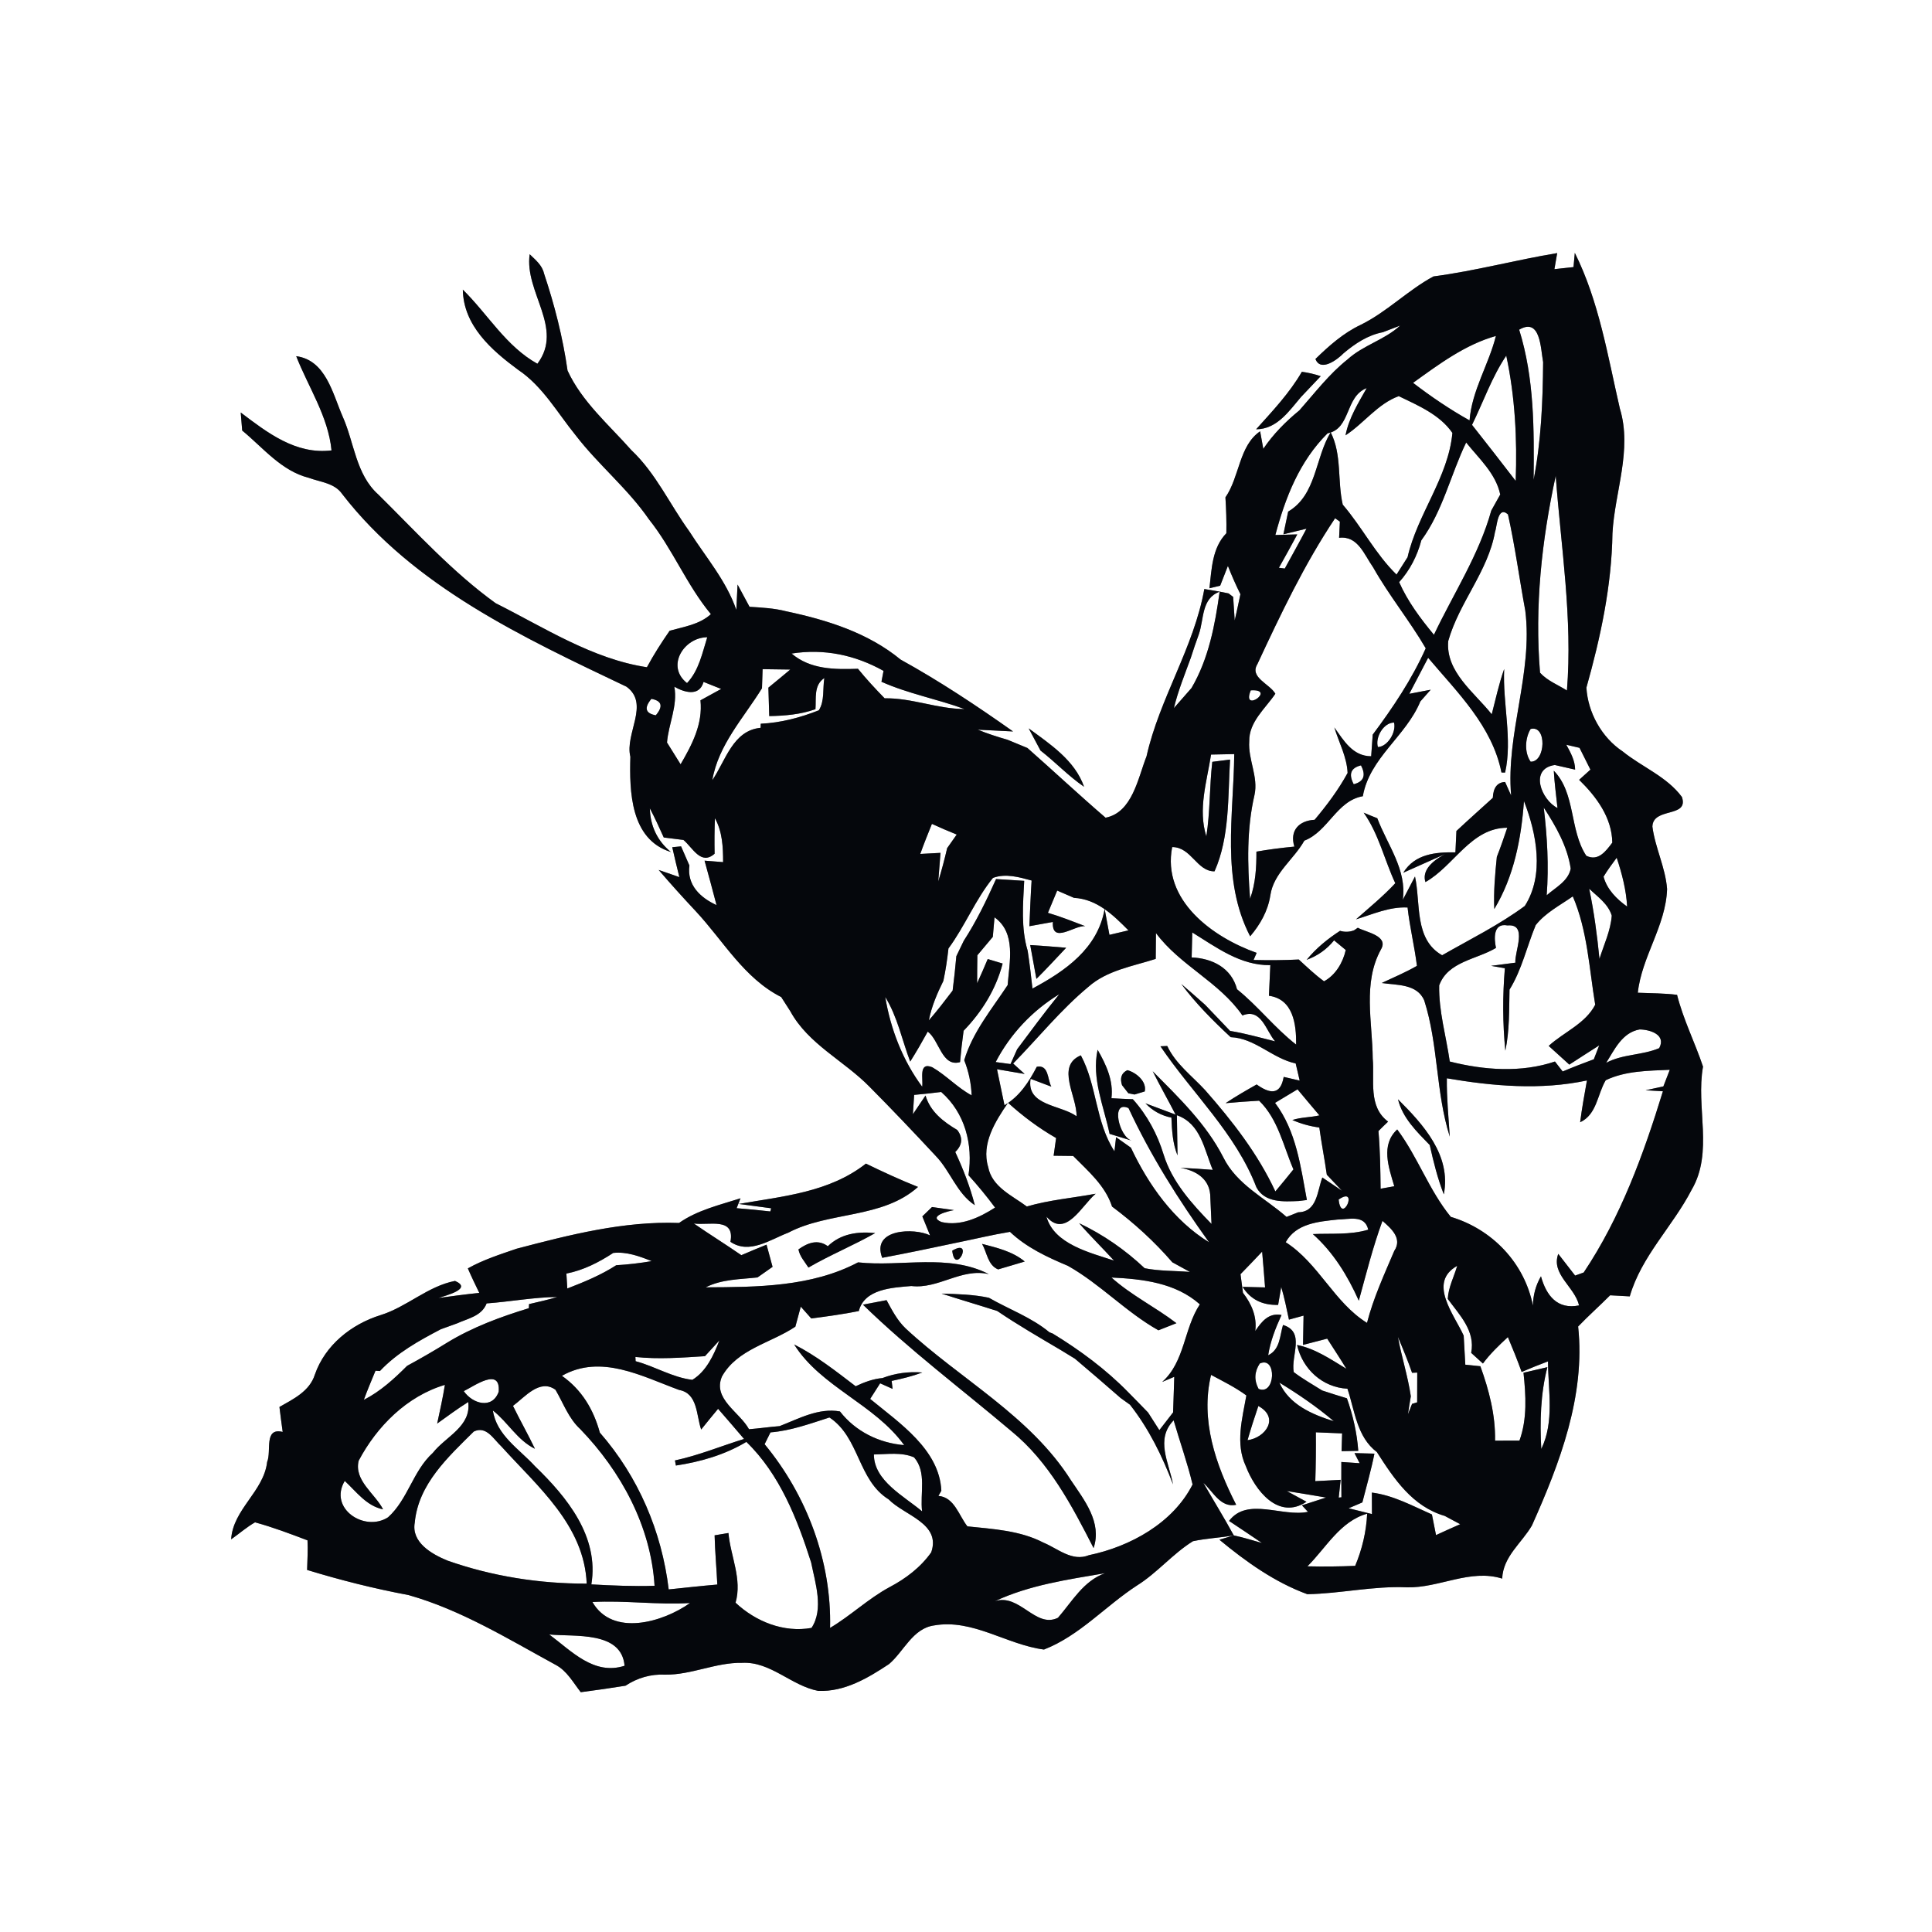 <?xml version="1.0" encoding="UTF-8" ?>
<!DOCTYPE svg PUBLIC "-//W3C//DTD SVG 1.1//EN" "http://www.w3.org/Graphics/SVG/1.1/DTD/svg11.dtd">
<svg width="250pt" height="250pt" viewBox="0 0 250 250" version="1.1" xmlns="http://www.w3.org/2000/svg">
<rect x="0" y="0" width="250" height="250" fill="#808080" stroke="none"/>
<g id="#ffffffff">
<path fill="#ffffff" opacity="1.00" d=" M 0.00 0.00 L 250.00 0.00 L 250.00 250.00 L 0.00 250.00 L 0.00 0.00 M 68.54 32.90 C 67.84 37.83 73.01 42.45 69.54 47.07 C 65.47 44.81 63.13 40.66 59.89 37.48 C 59.97 42.13 63.59 45.30 67.03 47.84 C 70.24 49.99 72.13 53.43 74.51 56.35 C 77.45 60.17 81.24 63.23 83.98 67.21 C 87.04 71.04 88.85 75.69 91.99 79.47 C 90.51 80.82 88.49 81.10 86.65 81.62 C 85.59 83.15 84.59 84.71 83.71 86.34 C 76.67 85.28 70.43 81.21 64.13 78.05 C 58.54 74.02 53.85 68.83 48.95 63.99 C 46.03 61.38 45.85 57.26 44.33 53.88 C 43.04 50.92 42.16 46.60 38.33 46.09 C 39.91 50.12 42.47 53.88 42.90 58.28 C 38.28 58.85 34.60 55.99 31.15 53.38 C 31.20 53.97 31.29 55.13 31.34 55.71 C 34.05 57.94 36.41 60.94 39.96 61.83 C 41.46 62.39 43.31 62.50 44.29 63.94 C 53.57 75.93 67.72 82.50 81.07 88.86 C 84.13 91.10 80.82 94.93 81.57 97.92 C 81.44 102.43 81.58 108.63 86.82 110.25 C 85.04 108.81 84.14 106.84 84.09 104.60 C 84.74 105.83 85.32 107.10 85.89 108.37 C 86.53 108.45 87.80 108.61 88.44 108.69 C 89.65 109.71 90.71 112.03 92.47 110.47 C 92.44 108.94 92.45 107.40 92.51 105.87 C 93.48 107.62 93.57 109.61 93.57 111.56 C 92.97 111.51 91.77 111.42 91.17 111.37 C 91.70 113.28 92.22 115.20 92.72 117.12 C 90.62 116.16 88.87 114.52 89.21 112.00 C 88.94 111.38 88.40 110.14 88.13 109.52 L 86.99 109.63 C 87.28 110.92 87.59 112.21 87.91 113.50 C 87.24 113.27 85.90 112.80 85.23 112.57 C 86.79 114.39 88.40 116.17 90.04 117.92 C 93.60 121.74 96.27 126.58 101.09 129.02 C 101.39 129.48 101.98 130.40 102.27 130.86 C 104.60 135.13 109.23 137.26 112.53 140.64 C 115.42 143.55 118.25 146.53 121.05 149.54 C 122.98 151.51 123.77 154.38 126.14 155.95 C 125.53 153.57 124.64 151.29 123.61 149.07 C 124.54 148.16 124.62 147.21 123.87 146.22 C 122.08 145.16 120.38 143.86 119.76 141.76 C 119.36 142.36 118.54 143.57 118.13 144.18 C 118.17 143.55 118.25 142.30 118.29 141.68 C 119.46 141.57 120.62 141.45 121.79 141.30 C 124.87 144.00 125.93 148.09 125.32 152.07 C 126.53 153.41 127.68 154.80 128.76 156.26 C 126.74 157.56 124.28 158.71 121.83 158.13 C 119.99 157.38 122.75 156.70 123.45 156.59 C 122.74 156.49 121.31 156.29 120.60 156.19 C 120.28 156.49 119.66 157.09 119.35 157.40 C 119.68 158.21 120.01 159.04 120.35 159.86 C 118.33 158.86 112.70 158.98 114.16 162.76 C 117.40 162.15 120.63 161.48 123.86 160.79 C 126.13 160.33 128.39 159.78 130.69 159.40 C 132.83 161.43 135.50 162.67 138.19 163.80 C 142.38 166.16 145.71 169.79 149.90 172.14 C 150.48 171.91 151.64 171.45 152.23 171.22 C 149.50 169.13 146.38 167.61 143.82 165.31 C 147.84 165.50 152.11 165.98 155.26 168.78 C 153.18 171.93 153.33 176.20 150.39 178.82 L 151.95 178.16 C 151.91 179.31 151.84 181.61 151.80 182.76 C 151.20 183.53 150.61 184.29 150.02 185.06 C 149.65 184.49 148.92 183.35 148.56 182.78 C 147.70 181.90 146.86 181.02 146.00 180.16 C 143.10 177.19 139.75 174.72 136.22 172.56 L 135.80 172.40 C 133.46 170.46 130.57 169.43 127.96 167.93 C 125.95 167.50 123.89 167.45 121.84 167.39 C 124.23 168.17 126.64 168.87 129.04 169.64 C 131.72 171.46 134.53 173.08 137.32 174.73 C 137.76 175.01 138.66 175.55 139.10 175.82 C 141.09 177.50 143.06 179.20 145.02 180.91 C 145.32 181.13 145.92 181.56 146.22 181.77 C 148.66 184.87 150.39 188.41 151.79 192.08 C 151.26 189.24 149.47 186.25 151.87 183.79 C 152.67 186.56 153.65 189.28 154.32 192.09 C 151.80 197.07 146.26 200.13 140.91 201.24 C 138.73 202.12 136.90 200.39 135.01 199.61 C 131.98 198.04 128.51 197.86 125.18 197.51 C 124.07 196.10 123.50 193.74 121.43 193.57 C 121.52 193.40 121.72 193.07 121.81 192.90 C 121.56 187.56 116.37 184.13 112.60 181.02 C 113.03 180.35 113.47 179.67 113.89 179.00 L 115.50 179.72 L 115.38 178.69 C 116.72 178.41 118.06 178.08 119.35 177.60 C 117.59 177.46 115.83 177.69 114.19 178.32 C 112.96 178.43 111.82 178.86 110.72 179.38 C 108.17 177.43 105.63 175.43 102.76 173.97 C 106.23 179.49 113.16 181.67 117.00 187.00 C 113.75 186.73 110.70 185.23 108.69 182.64 C 105.92 182.15 103.38 183.57 100.88 184.54 C 99.56 184.64 98.25 184.84 96.92 184.94 C 95.71 182.72 92.18 181.02 93.42 178.12 C 95.40 174.57 99.75 173.80 102.92 171.67 C 103.09 171.03 103.45 169.73 103.62 169.08 C 104.07 169.59 104.52 170.10 104.98 170.61 C 107.03 170.34 109.09 170.06 111.13 169.65 C 111.86 166.77 115.48 166.62 117.93 166.41 C 121.45 166.83 124.39 164.05 127.95 164.87 C 122.71 162.18 116.63 163.96 111.03 163.35 C 105.01 166.53 97.96 166.55 91.32 166.58 C 93.40 165.52 95.76 165.55 98.02 165.30 C 98.51 164.96 99.48 164.27 99.97 163.93 C 99.77 163.21 99.39 161.78 99.19 161.06 C 98.10 161.50 97.02 161.95 95.93 162.42 C 93.90 161.02 91.81 159.72 89.78 158.32 C 91.72 158.60 95.13 157.45 94.52 160.69 C 96.97 162.36 99.68 160.39 102.00 159.51 C 107.29 156.73 114.16 157.73 118.79 153.59 C 116.50 152.68 114.27 151.65 112.05 150.57 C 107.30 154.30 101.32 154.79 95.61 155.79 C 96.66 155.93 98.74 156.21 99.79 156.35 L 99.68 156.76 C 98.23 156.60 96.78 156.45 95.32 156.34 L 95.82 155.06 C 93.10 155.93 90.24 156.59 87.87 158.25 C 80.70 157.99 73.73 159.78 66.86 161.58 C 64.71 162.32 62.53 163.01 60.54 164.13 C 61.00 165.20 61.51 166.25 62.02 167.30 C 60.25 167.48 58.50 167.72 56.74 167.96 C 57.69 167.63 61.21 166.77 58.88 165.75 C 55.34 166.44 52.66 169.11 49.26 170.17 C 45.47 171.35 42.07 174.05 40.74 177.88 C 40.06 180.03 37.97 181.03 36.16 182.06 C 36.29 183.14 36.43 184.21 36.58 185.29 C 34.10 184.69 35.16 187.78 34.57 189.17 C 34.13 193.00 30.15 195.29 29.91 199.19 C 30.94 198.47 31.90 197.62 33.00 196.99 C 35.31 197.62 37.55 198.47 39.79 199.32 C 39.86 200.59 39.77 201.87 39.74 203.15 C 44.05 204.47 48.43 205.57 52.86 206.40 C 59.66 208.32 65.73 212.07 71.90 215.43 C 73.36 216.20 74.16 217.71 75.15 218.97 C 77.08 218.72 79.01 218.44 80.94 218.13 C 82.47 217.12 84.23 216.60 86.07 216.70 C 89.47 216.74 92.62 215.11 96.02 215.17 C 99.71 214.97 102.39 218.14 105.88 218.80 C 109.29 218.94 112.31 217.14 115.04 215.33 C 116.97 213.69 118.09 210.72 120.87 210.33 C 125.89 209.45 130.26 212.83 135.09 213.45 C 139.69 211.66 143.03 207.83 147.10 205.18 C 149.74 203.54 151.74 201.06 154.37 199.43 C 156.11 199.06 157.89 198.98 159.65 198.68 L 157.79 199.24 C 161.23 202.09 164.96 204.75 169.17 206.29 C 173.48 206.21 177.74 205.20 182.07 205.40 C 186.23 205.50 190.24 202.97 194.38 204.27 C 194.51 201.38 196.90 199.69 198.23 197.40 C 201.83 189.36 205.17 180.61 204.21 171.65 C 205.54 170.26 206.99 168.98 208.35 167.61 C 208.99 167.65 210.26 167.72 210.89 167.75 C 212.40 162.53 216.44 158.71 218.89 153.97 C 221.76 149.08 219.42 143.32 220.37 138.02 C 219.32 134.89 217.82 131.94 217.01 128.73 C 215.32 128.52 213.62 128.53 211.93 128.46 C 212.44 123.78 215.56 119.81 215.72 115.04 C 215.51 112.26 214.18 109.72 213.82 106.97 C 213.88 104.40 218.57 105.88 217.64 103.13 C 215.69 100.49 212.48 99.26 209.98 97.24 C 207.25 95.43 205.47 92.19 205.28 88.98 C 207.11 82.48 208.55 75.80 208.65 69.02 C 208.94 63.64 211.24 58.23 209.61 52.87 C 208.04 46.07 206.92 39.01 203.78 32.72 C 203.74 33.18 203.65 34.10 203.61 34.56 L 201.14 34.83 C 201.23 34.31 201.41 33.27 201.50 32.75 C 196.14 33.64 190.88 35.06 185.49 35.77 C 182.16 37.56 179.46 40.38 176.04 42.05 C 173.81 43.11 171.97 44.75 170.22 46.45 C 170.87 48.18 173.07 46.53 173.86 45.71 C 175.35 44.46 176.99 43.36 178.94 42.99 C 179.50 42.78 180.62 42.34 181.18 42.13 C 179.16 43.99 176.39 44.67 174.37 46.51 C 171.99 48.40 170.14 50.84 168.14 53.10 C 166.37 54.55 164.75 56.18 163.47 58.08 C 163.37 57.51 163.16 56.38 163.06 55.81 C 160.32 57.67 160.41 61.71 158.57 64.36 C 158.67 65.91 158.72 67.45 158.69 69.00 C 156.84 70.90 156.79 73.65 156.50 76.12 C 156.85 76.04 157.54 75.88 157.89 75.79 C 158.14 75.15 158.64 73.87 158.89 73.23 C 159.38 74.47 159.91 75.69 160.51 76.89 C 160.27 78.03 160.03 79.16 159.77 80.29 C 159.72 79.53 159.62 78.01 159.57 77.24 L 158.98 76.79 C 157.93 76.56 156.88 76.39 155.84 76.22 C 154.48 83.83 150.04 90.37 148.36 97.87 C 147.25 100.68 146.53 105.14 143.06 105.81 C 139.64 102.87 136.34 99.78 132.95 96.79 C 132.09 96.43 131.22 96.07 130.36 95.72 C 129.06 95.35 127.77 94.93 126.52 94.42 C 127.66 94.48 129.95 94.59 131.09 94.65 C 126.38 91.32 121.59 88.14 116.54 85.35 C 112.31 81.87 107.01 80.22 101.73 79.10 C 100.18 78.70 98.58 78.62 96.99 78.52 C 96.48 77.56 95.96 76.60 95.44 75.64 C 95.40 76.46 95.32 78.10 95.28 78.92 C 93.97 75.12 91.31 72.08 89.18 68.73 C 86.66 65.25 84.87 61.24 81.70 58.25 C 78.80 54.97 75.29 51.98 73.44 47.95 C 72.83 43.66 71.76 39.47 70.39 35.37 C 70.15 34.31 69.28 33.62 68.54 32.90 M 168.46 48.11 C 166.86 50.87 164.66 53.19 162.54 55.55 C 165.24 55.54 166.80 53.19 168.36 51.36 C 168.99 50.69 170.26 49.35 170.90 48.68 C 170.10 48.41 169.29 48.22 168.46 48.11 M 133.11 94.25 C 133.50 94.96 134.26 96.40 134.64 97.12 C 136.57 98.62 138.25 100.42 140.28 101.81 C 139.07 98.37 135.90 96.31 133.11 94.25 M 107.12 161.26 C 105.82 160.30 104.48 160.84 103.32 161.67 C 103.48 162.57 104.13 163.26 104.61 164.02 C 107.42 162.39 110.43 161.16 113.25 159.56 C 111.01 159.33 108.80 159.63 107.12 161.26 M 127.08 160.96 C 127.72 162.06 127.81 163.72 129.16 164.26 C 130.02 164.00 131.74 163.49 132.60 163.24 C 131.02 161.93 129.01 161.46 127.08 160.96 M 123.22 161.84 C 123.60 165.20 126.10 160.12 123.22 161.84 M 111.66 168.82 C 117.70 174.70 124.44 179.75 130.87 185.19 C 135.74 189.16 138.70 194.82 141.51 200.32 C 142.62 196.99 140.32 194.14 138.59 191.56 C 133.30 183.20 124.27 178.49 117.19 171.90 C 116.11 170.87 115.42 169.53 114.72 168.24 C 113.95 168.38 112.43 168.67 111.66 168.82 Z" />
<path fill="#ffffff" opacity="1.00" d=" M 196.58 42.66 C 199.35 41.04 199.35 45.07 199.68 46.86 C 199.64 51.94 199.43 57.07 198.45 62.08 C 198.51 55.53 198.55 48.98 196.58 42.66 Z" />
<path fill="#ffffff" opacity="1.00" d=" M 182.85 49.54 C 186.19 47.14 189.55 44.61 193.57 43.47 C 192.64 47.19 190.46 50.52 190.16 54.40 C 187.60 52.97 185.17 51.32 182.85 49.54 Z" />
<path fill="#ffffff" opacity="1.00" d=" M 190.48 54.98 C 191.95 51.99 193.04 48.80 194.91 46.02 C 196.05 51.35 196.33 56.80 196.13 62.23 C 194.26 59.80 192.38 57.38 190.48 54.98 Z" />
<path fill="#ffffff" opacity="1.00" d=" M 171.79 56.07 C 174.84 55.48 174.01 51.32 176.85 50.22 C 175.75 52.18 174.54 54.09 174.11 56.33 C 176.48 54.79 178.28 52.24 181.00 51.26 C 183.51 52.48 186.31 53.65 187.94 56.02 C 187.41 61.79 183.41 66.52 182.14 72.10 C 181.78 72.66 181.07 73.79 180.71 74.35 C 177.96 71.67 176.24 68.19 173.75 65.30 C 173.04 62.21 173.66 58.83 172.19 55.94 C 170.15 59.28 170.37 64.03 166.69 66.20 C 166.53 66.94 166.23 68.41 166.07 69.14 C 166.82 68.96 168.31 68.59 169.06 68.41 C 168.15 70.14 167.19 71.85 166.25 73.57 C 166.06 73.54 165.68 73.49 165.49 73.47 C 166.30 72.04 167.09 70.59 167.87 69.15 L 165.03 69.23 C 166.33 64.36 168.15 59.69 171.79 56.07 Z" />
<path fill="#ffffff" opacity="1.00" d=" M 189.72 57.26 C 191.38 59.34 193.56 61.27 194.13 63.99 C 193.84 64.51 193.26 65.55 192.97 66.07 C 191.38 71.80 188.08 76.81 185.55 82.14 C 183.81 80.04 182.16 77.84 181.05 75.33 C 182.44 73.78 183.39 71.93 183.92 69.92 C 186.70 66.12 187.70 61.45 189.72 57.26 Z" />
<path fill="#ffffff" opacity="1.00" d=" M 199.28 87.05 C 198.57 78.47 199.49 69.96 201.31 61.57 C 201.99 70.82 203.51 80.03 202.76 89.35 C 201.59 88.61 200.22 88.09 199.28 87.05 Z" />
<path fill="#ffffff" opacity="1.00" d=" M 193.46 68.80 C 193.71 68.20 193.77 65.37 195.13 66.56 C 196.05 70.68 196.60 74.86 197.37 79.01 C 198.39 87.09 194.85 94.90 195.54 102.94 C 195.34 102.50 194.95 101.63 194.76 101.19 C 193.76 101.23 193.23 101.91 193.17 103.24 C 191.60 104.67 190.01 106.08 188.46 107.53 C 188.42 108.22 188.36 109.60 188.33 110.29 C 185.78 110.26 183.09 110.48 181.58 112.93 C 182.93 112.32 185.63 111.12 186.98 110.52 C 184.90 111.65 184.05 112.86 184.45 114.14 C 188.15 112.06 190.34 107.11 195.04 107.11 C 194.61 108.37 194.18 109.64 193.69 110.88 C 193.46 113.12 193.26 115.37 193.36 117.63 C 195.91 113.41 196.85 108.51 197.20 103.66 C 198.84 107.85 199.87 113.22 197.31 117.23 C 193.97 119.70 190.21 121.55 186.61 123.61 C 182.97 121.54 183.86 116.91 183.10 113.42 C 182.71 114.17 181.91 115.68 181.52 116.44 C 182.07 112.53 179.53 109.35 178.22 105.88 C 177.63 105.65 177.04 105.41 176.46 105.16 C 178.41 107.91 179.14 111.27 180.55 114.29 C 178.98 115.98 177.19 117.44 175.47 118.96 C 177.66 118.30 179.80 117.31 182.14 117.43 C 182.42 119.97 183.04 122.45 183.35 124.98 C 181.88 125.83 180.32 126.48 178.79 127.20 C 180.73 127.49 183.39 127.29 184.30 129.47 C 186.13 135.19 185.78 141.35 187.60 147.08 C 187.44 144.57 187.19 142.06 187.22 139.53 C 193.18 140.55 199.38 141.09 205.35 139.81 C 205.03 141.61 204.70 143.41 204.47 145.22 C 206.64 144.21 206.69 141.62 207.78 139.78 C 210.36 138.55 213.27 138.56 216.07 138.43 L 215.24 140.58 C 214.66 140.71 213.51 140.96 212.94 141.08 C 213.50 141.12 214.62 141.18 215.18 141.21 C 212.67 149.38 209.71 157.52 204.93 164.66 L 203.82 165.06 C 203.27 164.36 202.18 162.96 201.64 162.25 C 200.67 164.88 203.77 166.51 204.33 168.92 C 201.53 169.49 200.09 167.66 199.40 165.15 C 198.72 166.33 198.38 167.59 198.36 168.95 C 197.27 163.42 193.09 159.06 187.73 157.46 C 184.91 154.01 183.47 149.72 180.80 146.15 C 178.63 148.16 179.70 151.05 180.42 153.50 C 179.98 153.58 179.09 153.74 178.65 153.82 C 178.62 151.33 178.59 148.84 178.37 146.36 C 178.78 145.95 179.19 145.54 179.62 145.14 C 176.99 143.16 177.89 139.79 177.63 136.98 C 177.60 132.26 176.30 127.19 178.71 122.83 C 179.72 121.07 176.70 120.62 175.70 120.05 L 175.22 120.38 C 174.63 120.61 174.02 120.63 173.40 120.45 C 171.79 121.49 170.30 122.71 169.08 124.20 C 170.49 123.69 171.68 122.85 172.63 121.68 C 173.01 121.99 173.76 122.62 174.14 122.93 C 173.78 124.55 172.82 126.18 171.33 126.98 C 170.16 126.13 169.12 125.13 168.06 124.16 C 166.11 124.26 164.16 124.27 162.21 124.22 L 162.61 123.30 C 156.91 121.28 150.33 116.50 151.68 109.61 C 154.16 109.60 154.87 112.78 157.16 112.75 C 159.14 108.30 158.88 103.09 159.17 98.29 C 158.60 98.36 157.45 98.51 156.87 98.58 C 156.50 101.79 156.60 105.03 156.10 108.23 C 154.99 104.73 156.17 101.13 156.71 97.64 C 157.71 97.62 158.71 97.60 159.71 97.58 C 159.64 105.46 157.97 113.84 161.77 121.16 C 163.07 119.63 164.07 117.88 164.38 115.86 C 164.81 112.95 167.42 111.22 168.78 108.78 C 171.88 107.59 172.95 103.62 176.35 103.03 C 177.22 98.06 181.93 95.28 183.79 90.77 C 184.13 90.39 184.80 89.63 185.13 89.25 C 184.44 89.38 183.05 89.65 182.36 89.78 C 183.17 88.23 183.98 86.67 184.80 85.12 C 188.60 89.62 193.09 93.95 194.29 99.96 L 194.76 99.97 C 195.73 95.67 194.43 91.03 194.64 86.57 C 193.96 88.48 193.54 90.47 193.03 92.43 C 190.79 89.60 187.05 86.95 187.40 82.95 C 188.81 77.95 192.56 73.94 193.46 68.80 M 180.90 142.25 C 181.50 144.68 183.33 146.44 185.01 148.17 C 185.49 150.33 186.02 152.48 186.83 154.55 C 187.81 149.49 184.18 145.52 180.90 142.25 Z" />
<path fill="#ffffff" opacity="1.00" d=" M 162.70 85.95 C 165.71 79.49 168.79 73.00 172.76 67.06 L 173.38 67.50 C 173.35 68.02 173.31 69.07 173.28 69.59 C 175.72 69.29 176.54 71.81 177.68 73.41 C 179.73 77.05 182.39 80.29 184.49 83.89 C 182.69 87.91 180.25 91.55 177.63 95.06 C 177.58 95.76 177.48 97.16 177.43 97.86 C 175.03 97.85 173.89 95.83 172.66 94.13 C 173.26 96.08 174.29 97.96 174.38 100.02 C 173.19 102.20 171.70 104.19 170.11 106.08 C 168.10 106.19 166.85 107.46 167.49 109.55 C 165.84 109.71 164.21 109.91 162.58 110.20 C 162.59 112.26 162.47 114.34 161.76 116.30 C 161.42 111.82 161.31 107.28 162.33 102.87 C 162.85 100.53 161.49 98.29 161.65 95.94 C 161.60 93.41 163.73 91.70 165.03 89.77 C 164.32 88.50 161.65 87.66 162.70 85.95 Z" />
<path fill="#ffffff" opacity="1.00" d=" M 155.13 82.07 C 155.81 80.13 155.44 77.42 157.82 76.57 C 157.23 80.85 156.40 85.25 154.18 89.03 C 153.43 89.90 152.66 90.76 151.90 91.63 C 152.44 89.39 153.31 87.27 154.09 85.12 C 154.42 84.09 154.76 83.08 155.13 82.07 Z" />
<path fill="#ffffff" opacity="1.00" d=" M 88.90 88.39 C 86.13 86.23 88.49 82.47 91.52 82.46 C 90.87 84.51 90.44 86.77 88.90 88.39 Z" />
<path fill="#ffffff" opacity="1.00" d=" M 102.43 84.57 C 106.64 83.91 110.64 84.75 114.33 86.81 C 114.26 87.16 114.13 87.87 114.06 88.22 C 117.53 89.77 121.27 90.45 124.81 91.75 C 121.30 91.74 117.99 90.30 114.47 90.36 C 113.27 89.13 112.10 87.87 111.02 86.54 C 108.00 86.64 104.86 86.64 102.43 84.57 Z" />
<path fill="#ffffff" opacity="1.00" d=" M 98.68 86.59 C 99.87 86.61 101.06 86.63 102.26 86.64 C 101.32 87.42 100.38 88.21 99.43 88.98 C 99.46 89.90 99.51 91.74 99.54 92.66 C 101.56 92.63 103.60 92.45 105.52 91.77 C 105.63 90.36 105.27 88.66 106.67 87.74 C 106.44 89.10 106.73 90.69 105.96 91.91 C 103.56 92.86 101.03 93.53 98.44 93.65 L 98.42 94.18 C 94.84 94.52 93.90 98.42 92.17 100.96 C 92.96 96.36 96.23 92.90 98.60 89.06 C 98.62 88.44 98.66 87.21 98.68 86.59 Z" />
<path fill="#ffffff" opacity="1.00" d=" M 91.04 88.24 C 91.80 88.54 92.56 88.84 93.32 89.15 C 92.43 89.64 91.53 90.13 90.64 90.62 C 90.96 93.68 89.55 96.36 88.07 98.90 C 87.49 97.96 86.90 97.02 86.31 96.08 C 86.51 93.65 87.71 91.34 87.26 88.86 C 88.46 89.55 90.48 90.23 91.04 88.24 Z" />
<path fill="#ffffff" opacity="1.00" d=" M 161.85 89.33 C 165.27 89.12 160.58 92.40 161.85 89.33 Z" />
<path fill="#ffffff" opacity="1.00" d=" M 84.29 90.43 C 85.65 90.68 85.84 91.40 84.86 92.56 C 83.51 92.31 83.32 91.60 84.29 90.43 Z" />
<path fill="#ffffff" opacity="1.00" d=" M 181.02 92.78 C 181.73 92.04 181.73 92.04 181.02 92.78 Z" />
<path fill="#ffffff" opacity="1.00" d=" M 180.39 93.50 C 180.55 93.32 180.86 92.96 181.02 92.78 C 180.86 92.96 180.55 93.32 180.39 93.50 Z" />
<path fill="#ffffff" opacity="1.00" d=" M 178.30 96.67 C 177.92 95.43 179.02 93.50 180.39 93.50 C 180.70 94.72 179.58 96.61 178.30 96.67 Z" />
<path fill="#ffffff" opacity="1.00" d=" M 198.06 94.33 C 200.20 93.76 200.01 98.65 198.06 98.56 C 197.24 97.39 197.33 95.53 198.06 94.33 Z" />
<path fill="#ffffff" opacity="1.00" d=" M 202.68 96.37 C 203.11 96.47 203.96 96.67 204.39 96.77 C 204.86 97.71 205.33 98.65 205.80 99.59 C 205.31 100.03 204.82 100.47 204.34 100.91 C 206.56 103.08 208.59 105.79 208.63 109.04 C 207.80 110.14 206.80 111.51 205.26 110.73 C 203.07 107.39 203.91 102.65 201.06 99.73 C 201.15 101.35 201.37 102.95 201.54 104.56 C 199.44 103.50 197.85 99.48 201.19 98.99 L 203.82 99.59 C 203.81 98.41 203.23 97.38 202.68 96.37 Z" />
<path fill="#ffffff" opacity="1.00" d=" M 175.17 101.48 C 174.48 100.17 174.79 99.36 176.11 99.04 C 176.79 100.34 176.47 101.15 175.17 101.48 Z" />
<path fill="#ffffff" opacity="1.00" d=" M 120.59 106.61 C 121.65 107.10 122.71 107.55 123.80 107.99 C 123.38 108.58 122.97 109.16 122.56 109.75 C 122.23 111.20 121.84 112.64 121.41 114.06 C 121.48 113.13 121.63 111.28 121.70 110.36 C 121.04 110.39 119.73 110.47 119.08 110.50 C 119.55 109.19 120.07 107.90 120.59 106.61 Z" />
<path fill="#ffffff" opacity="1.00" d=" M 199.76 104.50 C 201.33 106.91 202.82 109.51 203.25 112.40 C 202.93 114.03 201.28 114.84 200.14 115.85 C 200.43 112.05 200.21 108.27 199.76 104.50 Z" />
<path fill="#ffffff" opacity="1.00" d=" M 207.50 113.44 C 208.01 112.59 208.61 111.79 209.20 110.99 C 209.88 113.04 210.43 115.14 210.55 117.31 C 209.19 116.34 207.94 115.09 207.50 113.44 Z" />
<path fill="#ffffff" opacity="1.00" d=" M 128.49 113.60 C 130.13 112.99 131.87 113.50 133.49 113.94 C 133.36 115.91 133.29 117.88 133.20 119.85 C 134.21 119.67 135.23 119.48 136.24 119.30 C 136.08 122.26 139.09 119.67 140.44 119.85 C 138.83 119.24 137.24 118.60 135.60 118.12 C 135.90 117.40 136.50 115.96 136.80 115.24 C 137.52 115.55 138.24 115.87 138.97 116.18 C 141.94 116.34 144.05 118.40 146.02 120.39 C 145.40 120.54 144.18 120.83 143.56 120.97 C 143.41 120.13 143.10 118.46 142.94 117.62 C 142.05 122.74 137.84 125.65 133.60 127.92 C 133.42 126.28 133.23 124.65 132.98 123.03 C 132.10 120.08 132.38 117.00 132.53 113.98 C 131.62 113.92 129.80 113.80 128.89 113.75 C 127.66 116.49 126.35 119.21 124.71 121.74 C 124.47 122.24 123.99 123.23 123.75 123.73 C 123.62 125.21 123.46 126.70 123.27 128.18 C 122.27 129.49 121.27 130.80 120.19 132.04 C 120.54 130.25 121.26 128.56 122.07 126.93 C 122.37 125.54 122.57 124.14 122.73 122.73 C 124.87 119.83 126.22 116.39 128.49 113.60 M 133.31 122.29 C 133.51 123.38 133.91 125.57 134.11 126.67 C 135.43 125.36 136.68 123.99 137.96 122.64 C 136.41 122.50 134.86 122.39 133.31 122.29 Z" />
<path fill="#ffffff" opacity="1.00" d=" M 205.64 115.00 C 206.72 116.03 208.10 116.96 208.56 118.48 C 208.42 120.43 207.54 122.24 206.97 124.08 C 206.67 121.03 206.27 118.00 205.64 115.00 Z" />
<path fill="#ffffff" opacity="1.00" d=" M 198.72 119.71 C 199.99 118.10 201.87 117.15 203.52 115.99 C 205.42 120.40 205.64 125.32 206.42 130.01 C 205.15 132.47 202.37 133.54 200.40 135.34 C 201.28 136.15 202.17 136.95 203.07 137.76 C 204.35 136.92 205.65 136.10 206.94 135.27 C 206.76 135.72 206.42 136.62 206.24 137.07 C 204.89 137.57 203.54 138.09 202.21 138.65 C 201.87 138.22 201.54 137.79 201.21 137.36 C 196.85 138.84 192.01 138.48 187.60 137.36 C 187.13 134.08 186.16 130.83 186.23 127.51 C 187.35 124.41 191.09 124.16 193.58 122.66 C 193.34 121.52 193.16 119.39 195.07 119.75 C 197.75 119.50 195.95 123.20 196.09 124.57 C 195.04 124.70 194.00 124.84 192.95 124.98 C 193.40 125.06 194.29 125.21 194.73 125.29 C 194.43 128.84 194.44 132.42 194.79 135.96 C 195.34 133.37 195.27 130.70 195.33 128.06 C 196.93 125.48 197.57 122.48 198.72 119.71 Z" />
<path fill="#ffffff" opacity="1.00" d=" M 128.69 118.70 C 131.53 120.73 130.61 124.50 130.39 127.47 C 128.33 130.60 125.87 133.53 124.77 137.19 C 125.35 138.65 125.67 140.17 125.73 141.74 C 123.87 140.74 122.44 139.14 120.63 138.10 C 118.81 137.36 119.49 139.66 119.33 140.62 C 116.81 137.22 115.24 133.17 114.55 129.01 C 116.14 131.57 116.72 134.58 117.78 137.37 C 118.58 136.10 119.33 134.80 120.05 133.49 C 121.56 134.61 121.87 138.10 124.23 137.44 C 124.35 136.08 124.50 134.73 124.69 133.38 C 127.06 130.93 128.88 128.01 129.74 124.68 C 129.25 124.54 128.29 124.24 127.81 124.10 C 127.37 125.15 126.92 126.19 126.44 127.23 C 126.44 126.02 126.45 124.81 126.47 123.61 C 127.14 122.82 127.80 122.02 128.47 121.23 C 128.53 120.60 128.64 119.33 128.69 118.70 Z" />
<path fill="#ffffff" opacity="1.00" d=" M 154.28 120.66 C 157.40 122.59 160.52 124.95 164.38 124.89 C 164.34 125.88 164.24 127.86 164.20 128.85 C 167.34 129.29 167.75 132.52 167.72 135.17 C 164.95 133.02 162.80 130.20 160.07 128.01 C 159.35 125.25 156.88 124.01 154.20 123.89 C 154.22 123.08 154.26 121.47 154.28 120.66 Z" />
<path fill="#ffffff" opacity="1.00" d=" M 149.58 120.74 C 152.71 124.95 157.75 127.04 160.77 131.40 C 163.22 130.40 163.81 133.39 165.00 134.75 C 163.06 134.27 161.14 133.72 159.17 133.40 C 158.10 132.26 157.01 131.15 155.94 130.02 C 154.92 129.11 153.90 128.21 152.86 127.33 C 154.73 129.85 156.96 132.08 159.25 134.21 C 162.40 134.33 164.63 136.96 167.66 137.61 C 167.79 138.17 168.05 139.28 168.18 139.83 C 167.66 139.71 166.63 139.47 166.11 139.35 C 165.68 141.83 164.24 141.49 162.61 140.33 C 161.25 141.10 159.89 141.88 158.59 142.75 C 160.03 142.62 161.48 142.51 162.93 142.43 C 165.39 144.82 166.06 148.29 167.37 151.32 C 166.60 152.28 165.82 153.23 165.03 154.17 C 162.77 149.30 159.47 145.07 155.95 141.07 C 154.25 139.22 152.13 137.68 151.04 135.35 C 150.82 135.36 150.38 135.38 150.16 135.39 C 154.28 141.48 159.91 146.66 162.58 153.64 C 163.67 155.67 166.11 155.49 168.06 155.41 L 169.11 155.28 C 168.30 150.93 167.74 146.36 164.99 142.71 C 165.71 142.28 167.17 141.40 167.90 140.96 C 168.60 141.81 170.02 143.49 170.73 144.33 C 169.57 144.60 168.36 144.56 167.23 144.93 C 168.34 145.41 169.50 145.74 170.72 145.90 C 171.00 147.95 171.40 149.97 171.69 152.01 C 172.18 152.53 173.16 153.56 173.65 154.08 C 173.02 153.65 171.74 152.80 171.11 152.37 C 170.45 154.10 170.46 156.83 167.98 156.87 C 167.61 157.02 166.86 157.32 166.48 157.47 C 163.66 154.99 160.04 153.29 158.30 149.77 C 156.08 145.42 152.55 142.05 149.16 138.62 C 150.10 140.51 151.15 142.34 152.12 144.23 C 151.14 143.87 149.19 143.14 148.22 142.77 C 149.15 143.74 150.27 144.36 151.58 144.62 C 151.65 146.27 151.74 147.96 152.37 149.51 C 152.35 148.21 152.31 145.61 152.29 144.31 C 155.40 145.40 155.82 148.75 156.93 151.38 C 155.53 151.27 154.13 151.18 152.73 151.11 C 154.67 151.45 156.42 152.45 156.60 154.57 C 156.66 155.84 156.71 157.11 156.77 158.38 C 154.23 155.77 151.67 152.95 150.57 149.40 C 149.78 146.78 148.43 144.27 146.59 142.24 C 145.66 142.21 144.74 142.16 143.82 142.11 C 144.10 139.82 143.13 137.76 142.03 135.84 C 141.23 139.57 142.83 143.13 143.58 146.72 C 144.53 147.01 145.49 147.30 146.45 147.60 C 144.80 147.13 143.67 142.30 146.03 143.39 C 148.90 149.55 152.50 155.25 156.45 160.75 C 151.86 157.92 148.61 153.32 146.34 148.51 C 145.86 148.17 144.90 147.49 144.42 147.15 L 144.21 148.98 C 141.74 145.18 141.96 140.47 139.86 136.56 C 136.57 137.95 139.40 141.92 139.30 144.44 C 137.25 142.95 132.77 143.09 133.36 139.60 C 134.03 139.86 135.37 140.36 136.04 140.61 C 135.53 139.68 135.73 137.74 134.16 138.04 C 133.14 140.00 131.95 141.86 129.98 143.02 C 129.74 141.85 129.25 139.52 129.01 138.36 C 130.20 138.56 131.39 138.76 132.59 138.97 L 131.10 137.62 C 134.33 134.32 137.25 130.68 140.82 127.71 C 143.23 125.56 146.57 125.04 149.55 124.08 C 149.56 123.24 149.57 121.57 149.58 120.74 M 145.19 140.42 C 145.39 140.68 145.81 141.21 146.01 141.47 L 146.80 141.63 C 147.13 141.53 147.80 141.33 148.13 141.23 C 148.42 139.94 147.00 138.77 145.88 138.48 C 145.12 138.84 144.89 139.49 145.19 140.42 Z" />
<path fill="#ffffff" opacity="1.00" d=" M 189.54 123.06 C 190.22 123.65 190.22 123.65 189.54 123.06 Z" />
<path fill="#ffffff" opacity="1.00" d=" M 128.84 137.43 C 130.71 133.82 133.60 130.76 137.07 128.65 C 135.18 130.97 133.41 133.38 131.62 135.77 C 131.40 136.25 130.97 137.21 130.76 137.69 C 130.28 137.63 129.32 137.49 128.84 137.43 Z" />
<path fill="#ffffff" opacity="1.00" d=" M 207.84 137.53 C 208.93 135.80 209.90 133.62 212.16 133.21 C 213.51 133.22 215.64 133.89 214.70 135.63 C 212.49 136.57 209.97 136.38 207.84 137.53 Z" />
<path fill="#ffffff" opacity="1.00" d=" M 127.87 151.01 C 126.95 148.00 128.80 145.08 130.44 142.70 C 132.35 144.43 134.42 145.98 136.66 147.26 C 136.58 147.83 136.42 148.98 136.34 149.55 C 136.97 149.56 138.24 149.58 138.87 149.58 C 140.81 151.55 143.02 153.41 143.90 156.13 C 146.74 158.25 149.38 160.65 151.70 163.34 C 152.46 163.75 153.22 164.17 153.98 164.59 C 152.02 164.43 150.05 164.49 148.12 164.11 C 145.61 161.74 142.76 159.76 139.64 158.28 C 141.08 159.95 142.66 161.48 144.15 163.12 C 141.11 162.11 136.38 161.00 135.41 157.43 C 137.90 160.31 140.01 155.93 141.78 154.47 C 138.81 155.02 135.78 155.27 132.87 156.12 C 130.97 154.70 128.36 153.60 127.87 151.01 Z" />
<path fill="#ffffff" opacity="1.00" d=" M 157.37 151.37 C 157.65 151.65 157.65 151.65 157.37 151.37 Z" />
<path fill="#ffffff" opacity="1.00" d=" M 173.22 155.22 C 175.93 153.36 173.59 158.65 173.22 155.22 Z" />
<path fill="#ffffff" opacity="1.00" d=" M 166.37 160.74 C 167.72 158.30 170.61 158.08 173.07 157.81 C 174.55 157.80 176.60 157.13 177.05 159.12 C 174.72 159.82 172.26 159.58 169.88 159.69 C 172.54 162.05 174.39 165.09 175.83 168.31 C 176.78 164.85 177.65 161.36 178.89 157.98 C 180.01 158.96 181.50 160.24 180.42 161.86 C 179.12 164.92 177.72 167.95 176.89 171.18 C 172.63 168.54 170.65 163.49 166.37 160.74 Z" />
<path fill="#ffffff" opacity="1.00" d=" M 79.35 162.13 C 81.08 161.94 82.75 162.56 84.33 163.19 C 82.81 163.45 81.28 163.63 79.74 163.72 C 77.77 164.99 75.59 165.89 73.41 166.73 C 73.38 166.25 73.32 165.29 73.29 164.80 C 75.49 164.37 77.49 163.35 79.35 162.13 Z" />
<path fill="#ffffff" opacity="1.00" d=" M 160.52 164.88 C 161.47 163.92 162.39 162.94 163.32 161.96 C 163.46 163.50 163.58 165.05 163.70 166.59 C 162.97 166.57 161.52 166.54 160.79 166.52 C 161.81 168.14 163.34 168.91 165.39 168.85 L 165.79 166.53 C 166.20 167.92 166.49 169.33 166.79 170.76 C 167.26 170.63 168.20 170.37 168.68 170.24 C 168.65 171.50 168.63 172.77 168.61 174.03 C 169.65 173.76 170.70 173.49 171.74 173.22 C 172.57 174.52 173.42 175.80 174.22 177.12 C 172.20 175.90 170.20 174.51 167.84 174.04 C 168.55 177.17 171.13 179.53 174.36 179.70 C 175.32 182.57 175.57 185.94 178.17 187.90 C 180.39 191.37 182.77 194.94 186.95 196.16 C 187.45 196.43 188.45 196.97 188.95 197.23 C 187.90 197.69 186.86 198.16 185.82 198.64 C 185.69 197.97 185.42 196.64 185.29 195.97 C 182.77 194.86 180.30 193.49 177.52 193.14 C 177.52 193.83 177.53 195.22 177.53 195.92 C 176.78 195.73 175.26 195.36 174.51 195.17 L 176.29 194.41 C 176.82 192.31 177.43 190.22 177.85 188.10 C 177.20 188.08 175.91 188.04 175.27 188.03 L 175.94 189.34 C 175.35 189.30 174.16 189.22 173.57 189.18 C 173.56 190.70 173.57 192.22 173.58 193.75 L 173.23 193.79 C 173.30 193.22 173.42 192.07 173.48 191.49 C 172.66 191.54 171.02 191.62 170.20 191.66 C 170.27 189.55 170.29 187.44 170.27 185.34 C 171.40 185.39 172.53 185.44 173.67 185.48 C 173.65 186.05 173.62 187.21 173.60 187.78 L 175.76 187.74 C 175.59 185.41 175.07 183.14 174.29 180.94 C 173.22 180.62 172.15 180.28 171.09 179.93 C 169.85 179.15 168.57 178.43 167.41 177.55 C 167.01 175.42 168.95 172.35 166.02 171.45 C 165.60 172.87 165.65 174.63 164.10 175.37 C 164.39 173.54 165.06 171.83 165.83 170.16 C 164.16 169.84 163.25 171.02 162.43 172.23 C 162.67 170.36 161.95 168.73 160.84 167.29 C 160.73 166.48 160.62 165.68 160.52 164.88 Z" />
<path fill="#ffffff" opacity="1.00" d=" M 189.40 172.83 C 188.16 170.09 184.72 165.95 188.56 163.80 C 188.15 165.22 187.42 166.57 187.34 168.08 C 188.85 170.14 190.94 172.23 190.37 175.06 C 190.88 175.52 191.38 175.98 191.89 176.44 C 192.83 175.17 193.97 174.08 195.12 173.02 C 195.75 174.51 196.35 176.00 196.90 177.53 C 198.03 177.05 199.16 176.59 200.31 176.16 C 200.33 179.93 201.16 183.96 199.44 187.50 C 199.25 183.95 199.34 180.36 200.23 176.91 C 199.20 177.15 198.17 177.39 197.14 177.63 C 197.45 180.56 197.64 183.59 196.62 186.41 C 195.83 186.42 194.25 186.42 193.46 186.42 C 193.52 183.10 192.68 179.89 191.56 176.79 C 191.08 176.74 190.10 176.64 189.61 176.59 C 189.54 175.33 189.47 174.08 189.40 172.83 Z" />
<path fill="#ffffff" opacity="1.00" d=" M 62.97 168.66 C 66.02 168.44 69.05 167.86 72.11 167.83 C 70.91 168.20 69.68 168.46 68.46 168.75 L 68.43 169.28 C 64.76 170.40 61.13 171.74 57.84 173.75 C 56.15 174.80 54.43 175.79 52.68 176.74 C 51.00 178.42 49.22 180.05 47.08 181.14 C 47.54 179.86 48.08 178.62 48.59 177.37 L 49.16 177.41 C 51.38 175.05 54.22 173.48 57.05 172.00 C 57.57 171.81 58.61 171.44 59.13 171.25 C 60.56 170.60 62.33 170.31 62.97 168.66 Z" />
<path fill="#ffffff" opacity="1.00" d=" M 182.56 180.68 C 182.18 178.08 181.36 175.58 180.89 173.00 C 181.54 174.53 182.18 176.07 182.72 177.64 L 183.39 177.61 C 183.38 178.89 183.38 180.17 183.38 181.46 L 182.72 181.66 L 182.19 183.00 C 182.30 182.22 182.43 181.45 182.56 180.68 Z" />
<path fill="#ffffff" opacity="1.00" d=" M 91.22 175.49 C 91.68 174.98 92.62 173.96 93.09 173.45 C 92.36 175.35 91.39 177.46 89.59 178.55 C 87.02 178.25 84.74 176.80 82.25 176.14 C 82.25 176.00 82.23 175.73 82.22 175.59 C 85.22 175.91 88.22 175.68 91.22 175.49 Z" />
<path fill="#ffffff" opacity="1.00" d=" M 163.01 176.44 C 165.26 175.40 165.05 180.66 162.86 179.72 C 162.26 178.61 162.31 177.51 163.01 176.44 Z" />
<path fill="#ffffff" opacity="1.00" d=" M 72.71 178.03 C 77.76 175.17 83.05 178.09 87.88 179.86 C 90.31 180.30 90.09 183.14 90.73 184.98 C 91.46 184.08 92.18 183.18 92.92 182.30 C 94.04 183.59 95.17 184.89 96.28 186.20 C 93.30 187.12 90.40 188.33 87.34 188.98 C 87.37 189.14 87.43 189.48 87.46 189.64 C 90.65 189.16 93.80 188.25 96.58 186.58 C 100.90 190.76 103.17 196.56 104.96 202.18 C 105.50 204.86 106.62 208.22 105.01 210.65 C 101.42 211.30 97.78 209.83 95.18 207.39 C 96.06 204.33 94.53 201.39 94.26 198.37 C 93.81 198.44 92.92 198.59 92.47 198.67 C 92.52 200.79 92.72 202.91 92.82 205.04 C 90.72 205.22 88.63 205.45 86.53 205.67 C 85.63 198.17 82.60 191.08 77.62 185.38 C 76.80 182.39 75.29 179.84 72.71 178.03 Z" />
<path fill="#ffffff" opacity="1.00" d=" M 156.71 177.91 C 158.26 178.74 159.85 179.52 161.28 180.57 C 160.75 183.56 159.84 186.78 161.20 189.70 C 162.40 192.84 165.40 196.75 169.06 194.33 L 166.51 192.94 C 168.20 193.21 169.90 193.49 171.59 193.78 C 170.81 194.03 169.25 194.54 168.47 194.79 C 168.67 195.00 169.06 195.42 169.25 195.63 C 165.96 196.34 161.40 193.67 159.04 196.81 C 160.46 197.74 161.88 198.71 163.29 199.66 C 162.07 199.32 160.88 198.94 159.65 198.68 C 158.40 196.38 157.02 194.16 155.72 191.89 C 156.99 193.02 157.93 195.14 159.96 194.72 C 157.32 189.55 155.30 183.77 156.71 177.91 Z" />
<path fill="#ffffff" opacity="1.00" d=" M 60.01 180.01 C 61.32 179.39 64.80 176.82 64.53 180.09 C 63.70 182.40 61.15 181.66 60.01 180.01 Z" />
<path fill="#ffffff" opacity="1.00" d=" M 165.55 178.91 C 168.01 180.41 170.40 182.04 172.60 183.91 C 169.79 183.03 166.83 181.77 165.55 178.91 Z" />
<path fill="#ffffff" opacity="1.00" d=" M 46.41 189.02 C 48.76 184.57 52.66 180.66 57.57 179.20 C 57.30 180.88 56.93 182.54 56.57 184.21 C 57.90 183.26 59.21 182.28 60.59 181.42 C 61.00 184.60 57.67 185.88 56.01 188.00 C 53.44 190.32 52.78 194.04 50.21 196.34 C 47.19 198.29 42.48 195.21 44.61 191.63 C 46.12 193.03 47.41 194.86 49.57 195.31 C 48.52 193.26 45.79 191.59 46.41 189.02 Z" />
<path fill="#ffffff" opacity="1.00" d=" M 66.38 181.92 C 67.89 180.81 69.85 178.35 71.88 179.84 C 72.90 181.57 73.57 183.54 75.09 184.93 C 80.37 190.40 84.23 197.50 84.70 205.20 C 81.97 205.29 79.24 205.17 76.52 205.02 C 77.55 198.83 73.36 193.72 69.22 189.72 C 67.20 187.51 64.25 185.72 63.78 182.52 C 65.72 184.03 66.94 186.36 69.22 187.47 C 68.32 185.59 67.29 183.78 66.38 181.92 Z" />
<path fill="#ffffff" opacity="1.00" d=" M 161.43 186.36 C 161.86 184.87 162.33 183.40 162.83 181.94 C 165.61 183.44 163.77 186.05 161.43 186.36 Z" />
<path fill="#ffffff" opacity="1.00" d=" M 99.70 185.35 C 102.33 185.14 104.83 184.22 107.33 183.42 C 111.25 186.01 110.98 191.52 114.99 194.02 C 117.03 196.11 121.80 197.12 120.50 200.87 C 119.13 202.82 117.19 204.28 115.10 205.38 C 112.36 206.86 110.09 209.06 107.41 210.65 C 107.62 202.04 104.41 193.49 98.94 186.88 C 99.19 186.37 99.44 185.86 99.70 185.35 Z" />
<path fill="#ffffff" opacity="1.00" d=" M 190.25 184.22 C 190.74 184.90 190.74 184.90 190.25 184.22 Z" />
<path fill="#ffffff" opacity="1.00" d=" M 61.31 185.24 C 62.94 184.45 63.87 186.24 64.88 187.17 C 69.56 192.36 75.60 197.35 75.92 204.92 C 69.81 204.94 63.66 203.97 57.90 201.94 C 55.88 201.11 53.20 199.59 53.67 197.02 C 54.13 192.05 57.98 188.54 61.31 185.24 Z" />
<path fill="#ffffff" opacity="1.00" d=" M 113.08 188.21 C 114.80 188.18 116.66 187.88 118.28 188.58 C 119.95 190.49 119.03 193.27 119.32 195.57 C 116.96 193.58 113.09 191.62 113.08 188.21 Z" />
<path fill="#ffffff" opacity="1.00" d=" M 169.18 202.68 C 171.60 200.28 173.41 196.85 176.91 195.87 C 176.80 198.20 176.26 200.47 175.36 202.62 C 173.30 202.71 171.24 202.73 169.18 202.68 Z" />
<path fill="#ffffff" opacity="1.00" d=" M 128.73 207.20 C 133.24 205.09 138.15 204.40 142.99 203.57 C 140.19 204.58 138.75 207.21 136.90 209.34 C 133.99 210.77 131.94 206.14 128.73 207.20 Z" />
<path fill="#ffffff" opacity="1.00" d=" M 76.66 207.30 C 80.87 207.07 85.08 207.69 89.29 207.43 C 85.77 209.93 79.25 211.83 76.66 207.30 Z" />
<path fill="#ffffff" opacity="1.00" d=" M 71.07 211.50 C 74.33 211.82 80.43 211.01 80.82 215.55 C 76.85 216.83 73.95 213.64 71.07 211.50 Z" />
</g>
<g id="#05070cff">
<path fill="#05070c" opacity="1.00" d=" M 68.54 32.90 C 69.28 33.62 70.15 34.31 70.39 35.37 C 71.76 39.47 72.83 43.66 73.44 47.95 C 75.29 51.98 78.80 54.97 81.70 58.25 C 84.87 61.24 86.66 65.25 89.18 68.73 C 91.31 72.08 93.97 75.12 95.28 78.92 C 95.32 78.10 95.40 76.46 95.44 75.64 C 95.96 76.60 96.48 77.56 96.99 78.52 C 98.58 78.62 100.18 78.70 101.73 79.10 C 107.01 80.22 112.31 81.87 116.54 85.35 C 121.59 88.14 126.38 91.32 131.09 94.65 C 129.95 94.59 127.66 94.48 126.52 94.42 C 127.77 94.93 129.06 95.35 130.36 95.72 C 131.22 96.07 132.09 96.43 132.95 96.79 C 136.34 99.78 139.64 102.87 143.06 105.81 C 146.53 105.14 147.25 100.68 148.36 97.87 C 150.04 90.37 154.48 83.83 155.84 76.22 C 156.88 76.39 157.93 76.56 158.98 76.79 L 159.57 77.24 C 159.62 78.01 159.72 79.53 159.77 80.29 C 160.03 79.16 160.27 78.03 160.51 76.89 C 159.91 75.69 159.38 74.47 158.89 73.23 C 158.64 73.87 158.14 75.15 157.89 75.79 C 157.54 75.88 156.85 76.04 156.50 76.12 C 156.79 73.65 156.84 70.90 158.69 69.00 C 158.72 67.45 158.67 65.91 158.57 64.36 C 160.41 61.71 160.32 57.67 163.06 55.81 C 163.16 56.38 163.37 57.51 163.47 58.08 C 164.75 56.18 166.37 54.55 168.14 53.10 C 170.14 50.84 171.99 48.40 174.37 46.51 C 176.39 44.67 179.16 43.99 181.18 42.13 C 180.62 42.34 179.50 42.78 178.94 42.99 C 176.99 43.36 175.35 44.46 173.86 45.71 C 173.07 46.53 170.87 48.18 170.22 46.45 C 171.97 44.75 173.81 43.11 176.04 42.05 C 179.46 40.38 182.16 37.56 185.49 35.77 C 190.88 35.06 196.14 33.64 201.50 32.75 C 201.41 33.27 201.23 34.31 201.14 34.83 L 203.61 34.56 C 203.65 34.10 203.74 33.18 203.78 32.72 C 206.92 39.01 208.04 46.07 209.61 52.87 C 211.24 58.23 208.94 63.64 208.65 69.02 C 208.55 75.80 207.11 82.48 205.28 88.98 C 205.47 92.19 207.25 95.43 209.98 97.24 C 212.48 99.26 215.69 100.49 217.64 103.13 C 218.57 105.88 213.88 104.40 213.82 106.97 C 214.18 109.72 215.51 112.26 215.72 115.04 C 215.56 119.81 212.44 123.78 211.93 128.46 C 213.62 128.53 215.32 128.52 217.01 128.73 C 217.82 131.94 219.32 134.89 220.37 138.02 C 219.42 143.32 221.76 149.08 218.89 153.97 C 216.44 158.71 212.40 162.53 210.89 167.75 C 210.26 167.72 208.99 167.65 208.35 167.61 C 206.99 168.98 205.54 170.26 204.21 171.65 C 205.17 180.61 201.83 189.36 198.23 197.40 C 196.90 199.69 194.51 201.38 194.38 204.27 C 190.24 202.97 186.23 205.50 182.07 205.40 C 177.74 205.20 173.48 206.21 169.17 206.29 C 164.96 204.75 161.23 202.09 157.79 199.24 L 159.65 198.68 C 160.88 198.94 162.07 199.32 163.29 199.66 C 161.88 198.71 160.46 197.74 159.04 196.81 C 161.40 193.67 165.96 196.34 169.25 195.63 C 169.06 195.42 168.67 195.00 168.47 194.79 C 169.25 194.54 170.81 194.03 171.59 193.78 C 169.90 193.49 168.20 193.21 166.51 192.94 L 169.06 194.33 C 165.40 196.75 162.40 192.84 161.20 189.70 C 159.84 186.78 160.75 183.56 161.28 180.57 C 159.85 179.52 158.26 178.74 156.71 177.91 C 155.30 183.77 157.32 189.55 159.96 194.72 C 157.93 195.14 156.99 193.02 155.72 191.89 C 157.02 194.16 158.40 196.38 159.65 198.68 C 157.89 198.98 156.11 199.06 154.37 199.43 C 151.74 201.06 149.74 203.54 147.10 205.18 C 143.03 207.83 139.69 211.66 135.09 213.45 C 130.26 212.83 125.89 209.45 120.87 210.33 C 118.09 210.72 116.97 213.69 115.04 215.33 C 112.31 217.14 109.29 218.94 105.88 218.80 C 102.39 218.14 99.71 214.97 96.02 215.17 C 92.62 215.11 89.47 216.74 86.07 216.70 C 84.23 216.60 82.47 217.12 80.94 218.13 C 79.01 218.44 77.08 218.72 75.15 218.97 C 74.16 217.71 73.36 216.20 71.90 215.43 C 65.73 212.07 59.66 208.32 52.86 206.40 C 48.43 205.57 44.05 204.47 39.74 203.15 C 39.77 201.87 39.86 200.59 39.79 199.32 C 37.55 198.47 35.31 197.62 33.00 196.99 C 31.90 197.62 30.94 198.47 29.91 199.19 C 30.15 195.29 34.13 193.00 34.57 189.17 C 35.16 187.78 34.10 184.69 36.58 185.29 C 36.43 184.21 36.29 183.14 36.16 182.06 C 37.97 181.03 40.06 180.03 40.74 177.88 C 42.07 174.05 45.47 171.35 49.26 170.17 C 52.66 169.11 55.34 166.44 58.88 165.75 C 61.21 166.77 57.69 167.63 56.74 167.96 C 58.50 167.72 60.25 167.48 62.02 167.30 C 61.51 166.25 61.00 165.20 60.54 164.13 C 62.53 163.01 64.71 162.32 66.86 161.58 C 73.73 159.78 80.70 157.99 87.87 158.25 C 90.24 156.59 93.10 155.93 95.82 155.06 L 95.32 156.34 C 96.78 156.45 98.23 156.60 99.68 156.76 L 99.79 156.35 C 98.74 156.21 96.66 155.93 95.61 155.79 C 101.32 154.79 107.30 154.30 112.05 150.57 C 114.27 151.65 116.50 152.68 118.79 153.59 C 114.16 157.73 107.29 156.73 102.00 159.51 C 99.68 160.39 96.97 162.36 94.52 160.69 C 95.13 157.45 91.72 158.60 89.78 158.32 C 91.81 159.72 93.90 161.02 95.93 162.42 C 97.02 161.95 98.10 161.50 99.19 161.06 C 99.39 161.78 99.77 163.21 99.97 163.93 C 99.48 164.27 98.51 164.96 98.02 165.30 C 95.76 165.55 93.40 165.52 91.32 166.58 C 97.96 166.55 105.01 166.53 111.03 163.35 C 116.63 163.96 122.71 162.18 127.95 164.87 C 124.39 164.05 121.45 166.83 117.93 166.41 C 115.48 166.62 111.86 166.77 111.13 169.65 C 109.09 170.06 107.03 170.34 104.98 170.61 C 104.52 170.10 104.07 169.59 103.62 169.08 C 103.45 169.73 103.09 171.03 102.92 171.67 C 99.75 173.80 95.40 174.57 93.42 178.12 C 92.18 181.02 95.71 182.72 96.92 184.94 C 98.25 184.84 99.56 184.64 100.88 184.54 C 103.38 183.57 105.92 182.15 108.69 182.64 C 110.70 185.23 113.75 186.73 117.00 187.00 C 113.16 181.67 106.23 179.49 102.76 173.97 C 105.63 175.43 108.17 177.43 110.72 179.38 C 111.82 178.86 112.96 178.43 114.19 178.32 C 115.83 177.69 117.59 177.46 119.35 177.60 C 118.06 178.08 116.72 178.41 115.38 178.69 L 115.50 179.72 L 113.89 179.00 C 113.47 179.67 113.03 180.35 112.60 181.02 C 116.37 184.13 121.56 187.56 121.81 192.90 C 121.72 193.07 121.52 193.40 121.43 193.57 C 123.50 193.74 124.07 196.10 125.18 197.51 C 128.51 197.86 131.98 198.04 135.01 199.61 C 136.90 200.39 138.73 202.12 140.91 201.24 C 146.26 200.13 151.80 197.07 154.32 192.09 C 153.65 189.28 152.67 186.56 151.87 183.79 C 149.47 186.25 151.26 189.24 151.79 192.08 C 150.39 188.41 148.66 184.87 146.22 181.77 C 145.92 181.56 145.32 181.13 145.02 180.91 C 143.06 179.20 141.09 177.50 139.10 175.82 C 138.66 175.55 137.76 175.01 137.32 174.73 C 134.53 173.08 131.72 171.46 129.04 169.64 C 126.64 168.87 124.23 168.17 121.84 167.39 C 123.89 167.45 125.95 167.50 127.96 167.93 C 130.57 169.43 133.46 170.46 135.80 172.40 L 136.22 172.56 C 139.75 174.72 143.10 177.19 146.00 180.16 C 146.86 181.02 147.70 181.90 148.56 182.78 C 148.92 183.35 149.65 184.49 150.02 185.06 C 150.61 184.29 151.20 183.53 151.80 182.76 C 151.84 181.61 151.91 179.31 151.95 178.16 L 150.39 178.82 C 153.33 176.20 153.18 171.93 155.26 168.78 C 152.11 165.98 147.84 165.50 143.82 165.31 C 146.38 167.61 149.50 169.13 152.23 171.22 C 151.64 171.45 150.48 171.91 149.90 172.14 C 145.71 169.79 142.38 166.16 138.19 163.80 C 135.50 162.67 132.83 161.43 130.69 159.40 C 128.39 159.78 126.13 160.33 123.86 160.79 C 120.63 161.48 117.40 162.15 114.16 162.76 C 112.70 158.98 118.33 158.86 120.35 159.86 C 120.01 159.04 119.68 158.21 119.35 157.40 C 119.66 157.09 120.28 156.49 120.60 156.19 C 121.31 156.29 122.74 156.49 123.45 156.59 C 122.75 156.70 119.99 157.38 121.83 158.13 C 124.28 158.71 126.74 157.56 128.76 156.26 C 127.68 154.80 126.53 153.41 125.32 152.07 C 125.93 148.09 124.87 144.00 121.79 141.30 C 120.62 141.45 119.46 141.57 118.29 141.68 C 118.25 142.30 118.17 143.55 118.13 144.18 C 118.54 143.57 119.36 142.36 119.76 141.76 C 120.38 143.86 122.08 145.16 123.87 146.22 C 124.62 147.21 124.54 148.16 123.61 149.07 C 124.64 151.29 125.53 153.57 126.14 155.95 C 123.77 154.38 122.98 151.51 121.05 149.54 C 118.25 146.53 115.42 143.55 112.53 140.64 C 109.23 137.26 104.60 135.13 102.27 130.86 C 101.98 130.40 101.39 129.48 101.09 129.02 C 96.27 126.58 93.60 121.74 90.04 117.92 C 88.40 116.17 86.79 114.39 85.23 112.57 C 85.90 112.80 87.24 113.27 87.91 113.50 C 87.59 112.21 87.28 110.92 86.99 109.63 L 88.13 109.52 C 88.40 110.14 88.94 111.38 89.21 112.00 C 88.87 114.52 90.62 116.16 92.72 117.12 C 92.22 115.20 91.70 113.28 91.17 111.37 C 91.77 111.42 92.97 111.51 93.57 111.56 C 93.57 109.61 93.48 107.62 92.51 105.87 C 92.45 107.40 92.44 108.94 92.47 110.47 C 90.71 112.03 89.65 109.71 88.44 108.69 C 87.80 108.61 86.53 108.45 85.89 108.37 C 85.32 107.10 84.74 105.83 84.09 104.60 C 84.14 106.84 85.04 108.81 86.82 110.25 C 81.58 108.63 81.44 102.43 81.57 97.92 C 80.82 94.93 84.13 91.10 81.07 88.86 C 67.72 82.50 53.57 75.93 44.29 63.94 C 43.31 62.50 41.46 62.39 39.96 61.83 C 36.41 60.94 34.05 57.94 31.34 55.71 C 31.29 55.13 31.20 53.97 31.15 53.38 C 34.60 55.99 38.28 58.85 42.90 58.28 C 42.47 53.88 39.91 50.12 38.33 46.09 C 42.16 46.60 43.04 50.92 44.33 53.88 C 45.85 57.26 46.03 61.38 48.95 63.99 C 53.85 68.83 58.54 74.02 64.13 78.05 C 70.43 81.21 76.67 85.28 83.71 86.34 C 84.59 84.71 85.59 83.15 86.65 81.62 C 88.49 81.10 90.51 80.82 91.99 79.47 C 88.85 75.69 87.04 71.04 83.98 67.21 C 81.24 63.23 77.45 60.17 74.51 56.35 C 72.13 53.43 70.24 49.99 67.03 47.84 C 63.59 45.30 59.97 42.13 59.89 37.48 C 63.13 40.66 65.47 44.81 69.54 47.07 C 73.01 42.45 67.84 37.83 68.54 32.90 M 196.58 42.66 C 198.55 48.98 198.51 55.53 198.45 62.08 C 199.43 57.07 199.64 51.94 199.68 46.86 C 199.35 45.07 199.35 41.04 196.58 42.66 M 182.85 49.54 C 185.17 51.32 187.60 52.97 190.16 54.40 C 190.46 50.52 192.64 47.19 193.57 43.47 C 189.55 44.61 186.19 47.14 182.85 49.54 M 190.48 54.98 C 192.38 57.38 194.26 59.80 196.13 62.23 C 196.33 56.80 196.05 51.35 194.91 46.02 C 193.04 48.80 191.95 51.99 190.48 54.98 M 171.79 56.07 C 168.15 59.69 166.33 64.36 165.03 69.23 L 167.87 69.15 C 167.09 70.59 166.30 72.04 165.49 73.47 C 165.68 73.49 166.06 73.54 166.25 73.57 C 167.19 71.85 168.15 70.14 169.06 68.41 C 168.31 68.59 166.82 68.96 166.07 69.14 C 166.23 68.41 166.53 66.94 166.69 66.20 C 170.37 64.03 170.15 59.28 172.19 55.94 C 173.66 58.83 173.04 62.21 173.75 65.30 C 176.24 68.19 177.96 71.67 180.71 74.35 C 181.07 73.79 181.78 72.66 182.14 72.10 C 183.41 66.52 187.41 61.79 187.94 56.02 C 186.31 53.65 183.51 52.48 181.00 51.26 C 178.28 52.24 176.48 54.79 174.11 56.33 C 174.54 54.09 175.75 52.18 176.85 50.22 C 174.01 51.32 174.84 55.48 171.79 56.07 M 189.72 57.26 C 187.70 61.45 186.70 66.12 183.92 69.92 C 183.39 71.93 182.44 73.78 181.05 75.33 C 182.16 77.84 183.81 80.04 185.55 82.14 C 188.08 76.81 191.38 71.80 192.97 66.07 C 193.26 65.55 193.84 64.51 194.13 63.99 C 193.56 61.27 191.38 59.34 189.72 57.26 M 199.28 87.05 C 200.22 88.09 201.59 88.61 202.76 89.35 C 203.51 80.03 201.99 70.82 201.31 61.57 C 199.49 69.96 198.57 78.47 199.28 87.05 M 193.46 68.80 C 192.56 73.94 188.81 77.95 187.40 82.95 C 187.05 86.95 190.79 89.60 193.03 92.43 C 193.54 90.47 193.96 88.48 194.64 86.57 C 194.43 91.03 195.73 95.67 194.76 99.97 L 194.29 99.96 C 193.09 93.95 188.60 89.62 184.80 85.12 C 183.98 86.67 183.17 88.23 182.36 89.78 C 183.05 89.65 184.44 89.38 185.13 89.25 C 184.80 89.63 184.13 90.39 183.79 90.77 C 181.93 95.28 177.22 98.06 176.35 103.03 C 172.95 103.62 171.88 107.59 168.78 108.78 C 167.42 111.22 164.81 112.95 164.38 115.86 C 164.07 117.88 163.07 119.63 161.77 121.16 C 157.97 113.84 159.64 105.46 159.71 97.58 C 158.71 97.60 157.71 97.62 156.71 97.64 C 156.17 101.13 154.99 104.73 156.10 108.23 C 156.60 105.03 156.50 101.79 156.87 98.58 C 157.45 98.51 158.60 98.36 159.17 98.29 C 158.88 103.09 159.14 108.30 157.16 112.75 C 154.87 112.78 154.16 109.60 151.68 109.61 C 150.33 116.50 156.91 121.28 162.61 123.30 L 162.21 124.22 C 164.16 124.27 166.11 124.26 168.06 124.16 C 169.12 125.13 170.16 126.13 171.33 126.98 C 172.82 126.18 173.78 124.55 174.14 122.93 C 173.76 122.62 173.01 121.99 172.63 121.68 C 171.68 122.85 170.49 123.69 169.08 124.20 C 170.30 122.71 171.79 121.49 173.40 120.45 C 174.02 120.63 174.63 120.61 175.22 120.38 L 175.70 120.05 C 176.70 120.62 179.72 121.07 178.71 122.83 C 176.30 127.19 177.60 132.26 177.63 136.98 C 177.89 139.79 176.99 143.16 179.62 145.14 C 179.19 145.54 178.78 145.95 178.37 146.36 C 178.59 148.84 178.62 151.33 178.65 153.82 C 179.09 153.74 179.98 153.58 180.42 153.50 C 179.70 151.05 178.63 148.16 180.80 146.15 C 183.47 149.72 184.91 154.01 187.73 157.46 C 193.09 159.06 197.27 163.42 198.36 168.95 C 198.38 167.59 198.72 166.33 199.40 165.15 C 200.09 167.66 201.53 169.49 204.33 168.92 C 203.77 166.51 200.67 164.88 201.64 162.25 C 202.18 162.96 203.27 164.36 203.82 165.06 L 204.93 164.66 C 209.71 157.52 212.67 149.38 215.18 141.21 C 214.62 141.18 213.50 141.12 212.94 141.08 C 213.51 140.96 214.66 140.71 215.24 140.58 L 216.07 138.43 C 213.27 138.56 210.36 138.55 207.78 139.78 C 206.69 141.62 206.64 144.21 204.47 145.22 C 204.70 143.41 205.03 141.61 205.35 139.81 C 199.38 141.09 193.18 140.55 187.22 139.53 C 187.19 142.06 187.44 144.57 187.60 147.08 C 185.78 141.35 186.13 135.19 184.30 129.47 C 183.39 127.29 180.73 127.49 178.79 127.20 C 180.32 126.48 181.88 125.83 183.35 124.98 C 183.04 122.45 182.42 119.97 182.14 117.43 C 179.80 117.31 177.66 118.30 175.47 118.96 C 177.19 117.44 178.98 115.98 180.55 114.29 C 179.14 111.27 178.41 107.91 176.46 105.16 C 177.04 105.41 177.63 105.65 178.22 105.88 C 179.53 109.35 182.07 112.53 181.52 116.44 C 181.91 115.68 182.71 114.17 183.10 113.42 C 183.86 116.91 182.97 121.54 186.61 123.61 C 190.21 121.55 193.97 119.70 197.31 117.23 C 199.87 113.22 198.84 107.85 197.20 103.66 C 196.85 108.51 195.91 113.41 193.36 117.63 C 193.26 115.37 193.46 113.12 193.69 110.88 C 194.18 109.64 194.61 108.37 195.04 107.11 C 190.34 107.11 188.15 112.06 184.45 114.14 C 184.05 112.86 184.90 111.65 186.98 110.52 C 185.63 111.12 182.93 112.32 181.58 112.93 C 183.09 110.48 185.78 110.26 188.33 110.29 C 188.36 109.60 188.42 108.22 188.46 107.53 C 190.01 106.08 191.60 104.67 193.17 103.24 C 193.23 101.91 193.76 101.23 194.76 101.19 C 194.95 101.63 195.34 102.50 195.54 102.94 C 194.85 94.90 198.39 87.09 197.37 79.01 C 196.60 74.86 196.05 70.68 195.13 66.56 C 193.77 65.37 193.71 68.20 193.46 68.80 M 162.70 85.95 C 161.65 87.66 164.32 88.50 165.03 89.77 C 163.73 91.70 161.60 93.41 161.65 95.94 C 161.49 98.29 162.85 100.53 162.33 102.87 C 161.31 107.28 161.42 111.82 161.76 116.30 C 162.47 114.34 162.59 112.26 162.58 110.20 C 164.21 109.91 165.84 109.71 167.49 109.55 C 166.85 107.46 168.10 106.19 170.11 106.08 C 171.70 104.19 173.19 102.20 174.38 100.02 C 174.29 97.96 173.26 96.08 172.66 94.13 C 173.89 95.83 175.03 97.85 177.43 97.86 C 177.48 97.16 177.58 95.76 177.63 95.06 C 180.25 91.55 182.69 87.91 184.49 83.89 C 182.39 80.29 179.73 77.05 177.68 73.41 C 176.54 71.81 175.72 69.29 173.28 69.59 C 173.31 69.07 173.35 68.02 173.38 67.50 L 172.76 67.06 C 168.79 73.00 165.71 79.49 162.70 85.95 M 155.13 82.07 C 154.76 83.08 154.42 84.09 154.09 85.12 C 153.31 87.27 152.44 89.39 151.90 91.63 C 152.66 90.76 153.43 89.90 154.18 89.03 C 156.40 85.25 157.23 80.85 157.82 76.57 C 155.44 77.42 155.81 80.13 155.13 82.07 M 88.90 88.39 C 90.44 86.77 90.87 84.51 91.52 82.46 C 88.49 82.47 86.13 86.23 88.90 88.39 M 102.43 84.57 C 104.86 86.64 108.00 86.64 111.02 86.54 C 112.10 87.87 113.27 89.13 114.47 90.36 C 117.99 90.30 121.30 91.74 124.81 91.75 C 121.27 90.45 117.53 89.77 114.06 88.22 C 114.13 87.87 114.26 87.16 114.33 86.81 C 110.64 84.75 106.64 83.91 102.43 84.57 M 98.68 86.59 C 98.66 87.21 98.62 88.44 98.60 89.06 C 96.23 92.90 92.96 96.36 92.17 100.96 C 93.90 98.42 94.84 94.52 98.42 94.18 L 98.44 93.65 C 101.03 93.53 103.56 92.86 105.96 91.91 C 106.73 90.69 106.44 89.10 106.67 87.74 C 105.27 88.66 105.63 90.36 105.52 91.77 C 103.60 92.45 101.56 92.63 99.54 92.66 C 99.51 91.74 99.46 89.90 99.43 88.98 C 100.38 88.21 101.32 87.42 102.26 86.64 C 101.06 86.63 99.87 86.61 98.68 86.59 M 91.04 88.24 C 90.48 90.23 88.46 89.55 87.26 88.86 C 87.71 91.34 86.51 93.65 86.31 96.08 C 86.90 97.02 87.49 97.96 88.07 98.90 C 89.55 96.36 90.96 93.68 90.64 90.62 C 91.53 90.13 92.43 89.64 93.32 89.15 C 92.56 88.84 91.80 88.54 91.04 88.24 M 161.85 89.33 C 160.58 92.40 165.27 89.12 161.85 89.33 M 84.29 90.43 C 83.32 91.60 83.51 92.31 84.86 92.56 C 85.84 91.40 85.65 90.68 84.29 90.43 M 181.02 92.78 C 181.73 92.04 181.73 92.04 181.02 92.78 M 180.39 93.50 C 180.55 93.32 180.86 92.96 181.02 92.78 C 180.86 92.96 180.55 93.32 180.39 93.50 M 178.30 96.67 C 179.58 96.61 180.70 94.72 180.39 93.50 C 179.02 93.50 177.92 95.43 178.30 96.67 M 198.06 94.33 C 197.33 95.53 197.24 97.39 198.06 98.56 C 200.01 98.65 200.20 93.76 198.06 94.33 M 202.68 96.37 C 203.23 97.38 203.81 98.41 203.82 99.59 L 201.19 98.99 C 197.85 99.48 199.44 103.50 201.54 104.56 C 201.37 102.95 201.15 101.35 201.06 99.73 C 203.91 102.65 203.07 107.39 205.26 110.73 C 206.80 111.51 207.80 110.14 208.63 109.04 C 208.59 105.79 206.56 103.08 204.34 100.91 C 204.82 100.47 205.31 100.03 205.80 99.59 C 205.33 98.65 204.86 97.71 204.39 96.77 C 203.96 96.67 203.11 96.47 202.68 96.37 M 175.17 101.48 C 176.47 101.15 176.79 100.34 176.11 99.04 C 174.79 99.36 174.48 100.17 175.17 101.48 M 120.59 106.61 C 120.07 107.90 119.55 109.19 119.08 110.50 C 119.73 110.47 121.04 110.39 121.70 110.36 C 121.63 111.28 121.48 113.13 121.41 114.06 C 121.84 112.64 122.23 111.20 122.56 109.75 C 122.97 109.16 123.38 108.58 123.80 107.99 C 122.71 107.55 121.65 107.10 120.59 106.61 M 199.76 104.50 C 200.21 108.27 200.43 112.05 200.14 115.85 C 201.28 114.84 202.93 114.03 203.25 112.40 C 202.82 109.51 201.33 106.91 199.76 104.50 M 207.50 113.44 C 207.94 115.09 209.19 116.34 210.55 117.31 C 210.43 115.14 209.88 113.04 209.20 110.99 C 208.61 111.79 208.01 112.59 207.50 113.44 M 128.49 113.60 C 126.22 116.39 124.87 119.83 122.73 122.73 C 122.57 124.14 122.37 125.54 122.07 126.93 C 121.26 128.56 120.54 130.25 120.19 132.04 C 121.27 130.80 122.27 129.49 123.27 128.18 C 123.46 126.70 123.62 125.21 123.75 123.73 C 123.99 123.23 124.47 122.24 124.71 121.74 C 126.35 119.21 127.66 116.49 128.89 113.75 C 129.80 113.80 131.62 113.92 132.53 113.98 C 132.38 117.00 132.10 120.08 132.98 123.03 C 133.23 124.65 133.42 126.28 133.60 127.92 C 137.84 125.65 142.05 122.74 142.94 117.62 C 143.10 118.46 143.41 120.13 143.56 120.97 C 144.18 120.83 145.40 120.54 146.02 120.39 C 144.05 118.40 141.94 116.34 138.97 116.18 C 138.24 115.87 137.52 115.55 136.80 115.24 C 136.50 115.96 135.90 117.40 135.60 118.12 C 137.24 118.60 138.83 119.24 140.44 119.85 C 139.09 119.67 136.08 122.26 136.24 119.30 C 135.23 119.48 134.21 119.67 133.20 119.85 C 133.29 117.88 133.36 115.91 133.49 113.94 C 131.87 113.50 130.13 112.99 128.49 113.60 M 205.64 115.00 C 206.27 118.00 206.67 121.03 206.97 124.08 C 207.54 122.24 208.42 120.43 208.56 118.48 C 208.10 116.96 206.72 116.03 205.64 115.00 M 198.72 119.71 C 197.57 122.48 196.93 125.48 195.33 128.06 C 195.27 130.70 195.34 133.37 194.79 135.96 C 194.44 132.42 194.43 128.84 194.73 125.29 C 194.29 125.21 193.40 125.06 192.95 124.98 C 194.00 124.84 195.04 124.70 196.09 124.57 C 195.95 123.20 197.75 119.50 195.07 119.75 C 193.16 119.39 193.34 121.52 193.58 122.66 C 191.09 124.16 187.35 124.41 186.23 127.51 C 186.16 130.83 187.13 134.08 187.60 137.36 C 192.01 138.48 196.85 138.84 201.21 137.36 C 201.54 137.79 201.87 138.22 202.21 138.65 C 203.54 138.09 204.89 137.57 206.24 137.07 C 206.42 136.62 206.76 135.72 206.94 135.27 C 205.65 136.10 204.35 136.92 203.07 137.76 C 202.17 136.95 201.28 136.15 200.40 135.34 C 202.37 133.54 205.15 132.47 206.42 130.01 C 205.64 125.32 205.42 120.40 203.52 115.99 C 201.87 117.15 199.99 118.10 198.72 119.71 M 128.69 118.70 C 128.64 119.33 128.53 120.60 128.47 121.23 C 127.80 122.02 127.14 122.82 126.47 123.61 C 126.45 124.81 126.44 126.02 126.44 127.23 C 126.92 126.19 127.37 125.15 127.81 124.10 C 128.29 124.24 129.25 124.54 129.74 124.68 C 128.88 128.01 127.06 130.93 124.69 133.38 C 124.50 134.73 124.35 136.08 124.23 137.44 C 121.87 138.10 121.56 134.61 120.05 133.49 C 119.33 134.80 118.58 136.10 117.78 137.37 C 116.72 134.58 116.14 131.57 114.55 129.01 C 115.24 133.17 116.81 137.22 119.33 140.62 C 119.49 139.66 118.81 137.36 120.63 138.10 C 122.44 139.14 123.87 140.74 125.73 141.74 C 125.67 140.17 125.35 138.65 124.77 137.19 C 125.87 133.53 128.33 130.60 130.39 127.47 C 130.61 124.50 131.53 120.73 128.69 118.70 M 154.28 120.66 C 154.26 121.47 154.22 123.08 154.20 123.89 C 156.88 124.01 159.35 125.25 160.07 128.01 C 162.80 130.20 164.95 133.02 167.72 135.17 C 167.75 132.52 167.34 129.29 164.20 128.85 C 164.24 127.86 164.34 125.88 164.38 124.89 C 160.52 124.95 157.40 122.59 154.28 120.66 M 149.58 120.74 C 149.57 121.57 149.56 123.24 149.55 124.08 C 146.57 125.04 143.23 125.56 140.82 127.71 C 137.25 130.68 134.33 134.32 131.10 137.62 L 132.59 138.97 C 131.39 138.76 130.20 138.56 129.01 138.36 C 129.25 139.52 129.74 141.85 129.98 143.02 C 131.95 141.86 133.14 140.00 134.16 138.04 C 135.73 137.74 135.53 139.68 136.04 140.61 C 135.37 140.36 134.03 139.86 133.36 139.60 C 132.77 143.09 137.25 142.95 139.30 144.44 C 139.40 141.92 136.57 137.95 139.86 136.56 C 141.96 140.47 141.74 145.18 144.21 148.98 L 144.42 147.15 C 144.90 147.49 145.86 148.17 146.34 148.51 C 148.61 153.32 151.86 157.92 156.45 160.75 C 152.50 155.25 148.90 149.55 146.03 143.39 C 143.67 142.30 144.80 147.13 146.45 147.60 C 145.49 147.30 144.53 147.01 143.58 146.72 C 142.83 143.13 141.23 139.57 142.03 135.84 C 143.13 137.76 144.10 139.82 143.82 142.11 C 144.74 142.16 145.66 142.21 146.59 142.24 C 148.43 144.27 149.78 146.78 150.57 149.40 C 151.67 152.95 154.23 155.77 156.77 158.38 C 156.71 157.11 156.66 155.84 156.60 154.57 C 156.42 152.45 154.67 151.45 152.73 151.11 C 154.13 151.18 155.53 151.27 156.93 151.38 C 155.82 148.75 155.40 145.40 152.29 144.31 C 152.31 145.61 152.35 148.21 152.37 149.51 C 151.74 147.96 151.65 146.27 151.58 144.62 C 150.27 144.36 149.15 143.74 148.22 142.77 C 149.19 143.14 151.14 143.87 152.12 144.23 C 151.15 142.34 150.10 140.51 149.16 138.62 C 152.55 142.05 156.08 145.42 158.30 149.77 C 160.04 153.29 163.66 154.99 166.48 157.47 C 166.86 157.32 167.61 157.02 167.98 156.87 C 170.46 156.83 170.45 154.10 171.11 152.37 C 171.74 152.80 173.02 153.65 173.65 154.08 C 173.16 153.56 172.18 152.53 171.69 152.01 C 171.40 149.97 171.00 147.95 170.72 145.90 C 169.50 145.74 168.34 145.41 167.23 144.93 C 168.36 144.56 169.57 144.60 170.73 144.33 C 170.02 143.49 168.60 141.81 167.90 140.96 C 167.17 141.40 165.71 142.28 164.99 142.71 C 167.74 146.36 168.30 150.93 169.11 155.28 L 168.06 155.41 C 166.11 155.49 163.67 155.67 162.58 153.64 C 159.91 146.66 154.28 141.48 150.16 135.39 C 150.38 135.38 150.82 135.36 151.04 135.35 C 152.13 137.68 154.25 139.22 155.95 141.07 C 159.47 145.07 162.77 149.30 165.03 154.17 C 165.82 153.23 166.60 152.28 167.37 151.32 C 166.06 148.29 165.39 144.82 162.93 142.43 C 161.48 142.51 160.03 142.62 158.59 142.75 C 159.89 141.88 161.25 141.10 162.61 140.33 C 164.24 141.49 165.68 141.83 166.11 139.35 C 166.63 139.47 167.66 139.71 168.18 139.83 C 168.05 139.28 167.79 138.17 167.66 137.61 C 164.63 136.96 162.40 134.33 159.25 134.21 C 156.96 132.08 154.73 129.85 152.86 127.33 C 153.90 128.21 154.92 129.11 155.94 130.02 C 157.01 131.15 158.10 132.26 159.17 133.40 C 161.14 133.72 163.06 134.27 165.00 134.75 C 163.81 133.39 163.22 130.40 160.77 131.40 C 157.75 127.04 152.71 124.95 149.58 120.74 M 189.54 123.06 C 190.22 123.65 190.22 123.65 189.54 123.06 M 128.84 137.43 C 129.32 137.49 130.28 137.63 130.76 137.69 C 130.97 137.21 131.40 136.25 131.62 135.77 C 133.41 133.38 135.18 130.97 137.07 128.65 C 133.60 130.76 130.71 133.82 128.84 137.43 M 207.84 137.53 C 209.97 136.38 212.49 136.57 214.70 135.63 C 215.64 133.89 213.51 133.22 212.16 133.21 C 209.90 133.62 208.93 135.80 207.84 137.53 M 127.87 151.01 C 128.36 153.60 130.97 154.70 132.87 156.12 C 135.78 155.27 138.81 155.02 141.78 154.47 C 140.01 155.93 137.90 160.31 135.41 157.43 C 136.38 161.00 141.11 162.11 144.15 163.12 C 142.66 161.48 141.08 159.95 139.64 158.28 C 142.76 159.76 145.61 161.74 148.12 164.11 C 150.05 164.49 152.02 164.43 153.98 164.59 C 153.22 164.17 152.46 163.75 151.70 163.34 C 149.38 160.65 146.74 158.25 143.90 156.13 C 143.02 153.41 140.81 151.55 138.87 149.58 C 138.24 149.58 136.97 149.56 136.34 149.55 C 136.42 148.98 136.58 147.83 136.66 147.26 C 134.42 145.98 132.35 144.43 130.44 142.70 C 128.80 145.08 126.95 148.00 127.87 151.01 M 157.37 151.37 C 157.65 151.65 157.65 151.65 157.37 151.37 M 173.22 155.22 C 173.59 158.65 175.93 153.36 173.22 155.22 M 166.37 160.74 C 170.65 163.49 172.63 168.54 176.89 171.18 C 177.72 167.95 179.12 164.92 180.42 161.86 C 181.50 160.24 180.01 158.96 178.89 157.98 C 177.65 161.36 176.78 164.85 175.83 168.31 C 174.39 165.09 172.54 162.05 169.88 159.69 C 172.26 159.58 174.72 159.82 177.05 159.12 C 176.60 157.13 174.55 157.80 173.07 157.81 C 170.61 158.08 167.72 158.30 166.37 160.74 M 79.35 162.13 C 77.49 163.35 75.49 164.37 73.29 164.80 C 73.32 165.29 73.38 166.25 73.41 166.73 C 75.59 165.89 77.77 164.99 79.74 163.72 C 81.28 163.63 82.81 163.45 84.33 163.19 C 82.75 162.56 81.08 161.94 79.35 162.13 M 160.52 164.88 C 160.62 165.68 160.73 166.48 160.84 167.29 C 161.95 168.73 162.67 170.36 162.43 172.23 C 163.25 171.02 164.16 169.84 165.83 170.16 C 165.06 171.83 164.39 173.54 164.10 175.37 C 165.65 174.63 165.60 172.87 166.02 171.45 C 168.95 172.35 167.01 175.42 167.41 177.55 C 168.57 178.43 169.85 179.15 171.09 179.93 C 172.15 180.28 173.22 180.62 174.29 180.94 C 175.07 183.14 175.59 185.41 175.76 187.74 L 173.60 187.78 C 173.62 187.21 173.65 186.05 173.67 185.48 C 172.53 185.44 171.40 185.39 170.27 185.34 C 170.29 187.44 170.27 189.55 170.20 191.66 C 171.02 191.62 172.66 191.54 173.48 191.49 C 173.42 192.07 173.30 193.22 173.23 193.79 L 173.58 193.75 C 173.57 192.22 173.56 190.70 173.57 189.18 C 174.16 189.22 175.35 189.30 175.94 189.34 L 175.27 188.03 C 175.91 188.04 177.20 188.08 177.85 188.10 C 177.43 190.22 176.82 192.31 176.29 194.41 L 174.51 195.17 C 175.26 195.36 176.78 195.73 177.53 195.92 C 177.53 195.22 177.52 193.83 177.52 193.14 C 180.30 193.49 182.77 194.86 185.29 195.97 C 185.42 196.64 185.69 197.97 185.82 198.64 C 186.86 198.16 187.90 197.69 188.95 197.23 C 188.45 196.97 187.45 196.43 186.95 196.16 C 182.77 194.94 180.39 191.37 178.17 187.90 C 175.57 185.94 175.32 182.57 174.36 179.70 C 171.13 179.53 168.55 177.17 167.84 174.04 C 170.20 174.51 172.20 175.90 174.22 177.12 C 173.42 175.80 172.57 174.52 171.74 173.22 C 170.70 173.49 169.65 173.76 168.61 174.03 C 168.63 172.77 168.65 171.50 168.68 170.24 C 168.20 170.37 167.26 170.63 166.79 170.76 C 166.49 169.33 166.20 167.92 165.79 166.53 L 165.39 168.85 C 163.34 168.91 161.81 168.14 160.79 166.52 C 161.52 166.54 162.97 166.57 163.70 166.59 C 163.58 165.05 163.46 163.50 163.32 161.96 C 162.39 162.94 161.47 163.92 160.52 164.88 M 189.40 172.83 C 189.47 174.08 189.54 175.33 189.61 176.59 C 190.10 176.64 191.08 176.74 191.56 176.79 C 192.68 179.89 193.52 183.10 193.46 186.42 C 194.25 186.42 195.83 186.42 196.62 186.41 C 197.64 183.59 197.45 180.56 197.14 177.63 C 198.17 177.39 199.20 177.15 200.23 176.91 C 199.34 180.36 199.25 183.95 199.44 187.50 C 201.16 183.96 200.33 179.93 200.31 176.16 C 199.16 176.59 198.03 177.05 196.90 177.53 C 196.35 176.00 195.75 174.51 195.12 173.02 C 193.97 174.08 192.83 175.17 191.89 176.44 C 191.38 175.98 190.88 175.52 190.37 175.06 C 190.94 172.23 188.85 170.14 187.34 168.08 C 187.42 166.57 188.15 165.22 188.56 163.80 C 184.72 165.95 188.16 170.09 189.40 172.83 M 62.97 168.66 C 62.33 170.31 60.56 170.60 59.13 171.25 C 58.61 171.44 57.57 171.81 57.05 172.00 C 54.22 173.48 51.38 175.05 49.16 177.41 L 48.59 177.37 C 48.08 178.62 47.54 179.86 47.08 181.14 C 49.22 180.05 51.00 178.42 52.68 176.74 C 54.43 175.79 56.15 174.80 57.84 173.75 C 61.13 171.74 64.76 170.40 68.43 169.28 L 68.46 168.75 C 69.68 168.46 70.91 168.20 72.11 167.83 C 69.05 167.86 66.02 168.44 62.97 168.66 M 182.56 180.68 C 182.43 181.45 182.30 182.22 182.19 183.00 L 182.72 181.66 L 183.38 181.46 C 183.38 180.17 183.38 178.89 183.39 177.61 L 182.72 177.64 C 182.18 176.07 181.54 174.53 180.89 173.00 C 181.36 175.58 182.18 178.08 182.56 180.68 M 91.22 175.49 C 88.22 175.68 85.22 175.91 82.22 175.59 C 82.23 175.73 82.25 176.00 82.25 176.14 C 84.74 176.80 87.02 178.25 89.59 178.55 C 91.39 177.46 92.36 175.35 93.09 173.45 C 92.62 173.96 91.68 174.98 91.22 175.49 M 163.01 176.44 C 162.31 177.51 162.26 178.61 162.86 179.72 C 165.05 180.66 165.26 175.40 163.01 176.44 M 72.71 178.03 C 75.29 179.84 76.80 182.39 77.62 185.38 C 82.60 191.08 85.63 198.17 86.53 205.67 C 88.63 205.45 90.72 205.22 92.82 205.04 C 92.72 202.91 92.52 200.79 92.47 198.67 C 92.92 198.59 93.81 198.44 94.26 198.37 C 94.53 201.39 96.06 204.33 95.18 207.39 C 97.78 209.83 101.42 211.30 105.01 210.65 C 106.62 208.22 105.50 204.86 104.96 202.18 C 103.17 196.56 100.90 190.76 96.58 186.58 C 93.80 188.25 90.65 189.16 87.46 189.64 C 87.43 189.48 87.37 189.14 87.34 188.98 C 90.40 188.33 93.30 187.12 96.28 186.20 C 95.17 184.89 94.04 183.59 92.92 182.30 C 92.18 183.18 91.46 184.08 90.73 184.98 C 90.09 183.14 90.31 180.30 87.88 179.86 C 83.05 178.09 77.76 175.17 72.71 178.03 M 60.01 180.01 C 61.15 181.66 63.70 182.40 64.53 180.09 C 64.80 176.82 61.32 179.39 60.01 180.01 M 165.55 178.91 C 166.83 181.77 169.79 183.03 172.60 183.91 C 170.40 182.04 168.01 180.41 165.55 178.91 M 46.41 189.02 C 45.79 191.59 48.52 193.26 49.57 195.31 C 47.41 194.86 46.12 193.03 44.61 191.63 C 42.48 195.21 47.19 198.29 50.21 196.34 C 52.78 194.04 53.44 190.32 56.01 188.00 C 57.67 185.88 61.00 184.60 60.59 181.42 C 59.21 182.28 57.90 183.26 56.57 184.21 C 56.93 182.54 57.30 180.88 57.57 179.20 C 52.66 180.66 48.76 184.57 46.41 189.02 M 66.38 181.92 C 67.29 183.78 68.32 185.59 69.22 187.47 C 66.94 186.36 65.72 184.03 63.78 182.52 C 64.25 185.72 67.20 187.51 69.22 189.72 C 73.36 193.72 77.55 198.83 76.52 205.02 C 79.24 205.17 81.97 205.29 84.70 205.20 C 84.23 197.50 80.37 190.40 75.09 184.93 C 73.57 183.54 72.90 181.57 71.88 179.84 C 69.85 178.35 67.89 180.81 66.38 181.92 M 161.43 186.36 C 163.77 186.05 165.61 183.44 162.83 181.94 C 162.33 183.40 161.86 184.87 161.43 186.36 M 99.70 185.35 C 99.44 185.86 99.19 186.37 98.94 186.88 C 104.41 193.49 107.62 202.04 107.41 210.65 C 110.09 209.06 112.36 206.86 115.10 205.38 C 117.19 204.28 119.13 202.82 120.50 200.87 C 121.80 197.12 117.03 196.11 114.99 194.02 C 110.98 191.52 111.25 186.01 107.33 183.42 C 104.83 184.22 102.33 185.14 99.70 185.35 M 190.25 184.22 C 190.74 184.90 190.74 184.90 190.25 184.22 M 61.31 185.24 C 57.98 188.54 54.13 192.05 53.67 197.02 C 53.20 199.59 55.88 201.11 57.90 201.94 C 63.66 203.97 69.81 204.94 75.92 204.92 C 75.60 197.35 69.56 192.36 64.88 187.17 C 63.87 186.24 62.94 184.45 61.31 185.24 M 113.08 188.21 C 113.09 191.62 116.96 193.58 119.32 195.57 C 119.03 193.27 119.95 190.49 118.28 188.58 C 116.66 187.88 114.80 188.18 113.08 188.21 M 169.18 202.68 C 171.24 202.73 173.30 202.71 175.36 202.62 C 176.26 200.47 176.80 198.20 176.91 195.87 C 173.41 196.85 171.60 200.28 169.18 202.68 M 128.73 207.20 C 131.94 206.14 133.99 210.77 136.90 209.34 C 138.75 207.21 140.19 204.58 142.99 203.57 C 138.15 204.40 133.24 205.09 128.73 207.20 M 76.66 207.30 C 79.25 211.83 85.77 209.93 89.29 207.43 C 85.08 207.69 80.87 207.07 76.66 207.30 M 71.07 211.50 C 73.95 213.64 76.85 216.83 80.82 215.55 C 80.43 211.01 74.33 211.82 71.07 211.50 Z" />
<path fill="#05070c" opacity="1.00" d=" M 168.46 48.11 C 169.29 48.22 170.10 48.41 170.90 48.68 C 170.26 49.35 168.99 50.69 168.36 51.36 C 166.80 53.19 165.24 55.54 162.54 55.55 C 164.66 53.19 166.86 50.87 168.46 48.11 Z" />
<path fill="#05070c" opacity="1.00" d=" M 133.11 94.25 C 135.90 96.31 139.07 98.37 140.28 101.81 C 138.25 100.42 136.57 98.62 134.64 97.12 C 134.26 96.40 133.50 94.96 133.11 94.25 Z" />
<path fill="#05070c" opacity="1.00" d=" M 133.31 122.29 C 134.86 122.39 136.41 122.50 137.96 122.64 C 136.68 123.99 135.43 125.36 134.11 126.67 C 133.91 125.57 133.51 123.38 133.31 122.29 Z" />
<path fill="#05070c" opacity="1.00" d=" M 145.19 140.42 C 144.89 139.49 145.12 138.84 145.88 138.48 C 147.00 138.77 148.42 139.94 148.13 141.23 C 147.80 141.33 147.13 141.53 146.80 141.63 L 146.01 141.47 C 145.81 141.21 145.39 140.68 145.19 140.42 Z" />
<path fill="#05070c" opacity="1.00" d=" M 180.90 142.25 C 184.18 145.52 187.81 149.49 186.83 154.55 C 186.02 152.48 185.49 150.33 185.01 148.17 C 183.33 146.44 181.50 144.68 180.90 142.25 Z" />
<path fill="#05070c" opacity="1.00" d=" M 107.12 161.26 C 108.80 159.63 111.01 159.33 113.25 159.56 C 110.43 161.16 107.42 162.39 104.61 164.02 C 104.13 163.26 103.48 162.57 103.32 161.67 C 104.48 160.84 105.82 160.30 107.12 161.26 Z" />
<path fill="#05070c" opacity="1.00" d=" M 127.08 160.96 C 129.01 161.46 131.02 161.93 132.60 163.24 C 131.74 163.49 130.02 164.00 129.16 164.26 C 127.81 163.72 127.72 162.06 127.08 160.96 Z" />
<path fill="#05070c" opacity="1.00" d=" M 123.22 161.84 C 126.10 160.12 123.60 165.20 123.22 161.84 Z" />
<path fill="#05070c" opacity="1.00" d=" M 111.66 168.82 C 112.43 168.67 113.95 168.38 114.72 168.24 C 115.42 169.53 116.11 170.87 117.19 171.90 C 124.27 178.49 133.30 183.20 138.59 191.56 C 140.32 194.14 142.62 196.99 141.51 200.32 C 138.70 194.82 135.74 189.16 130.87 185.19 C 124.44 179.75 117.70 174.70 111.66 168.82 Z" />
</g>
</svg>
